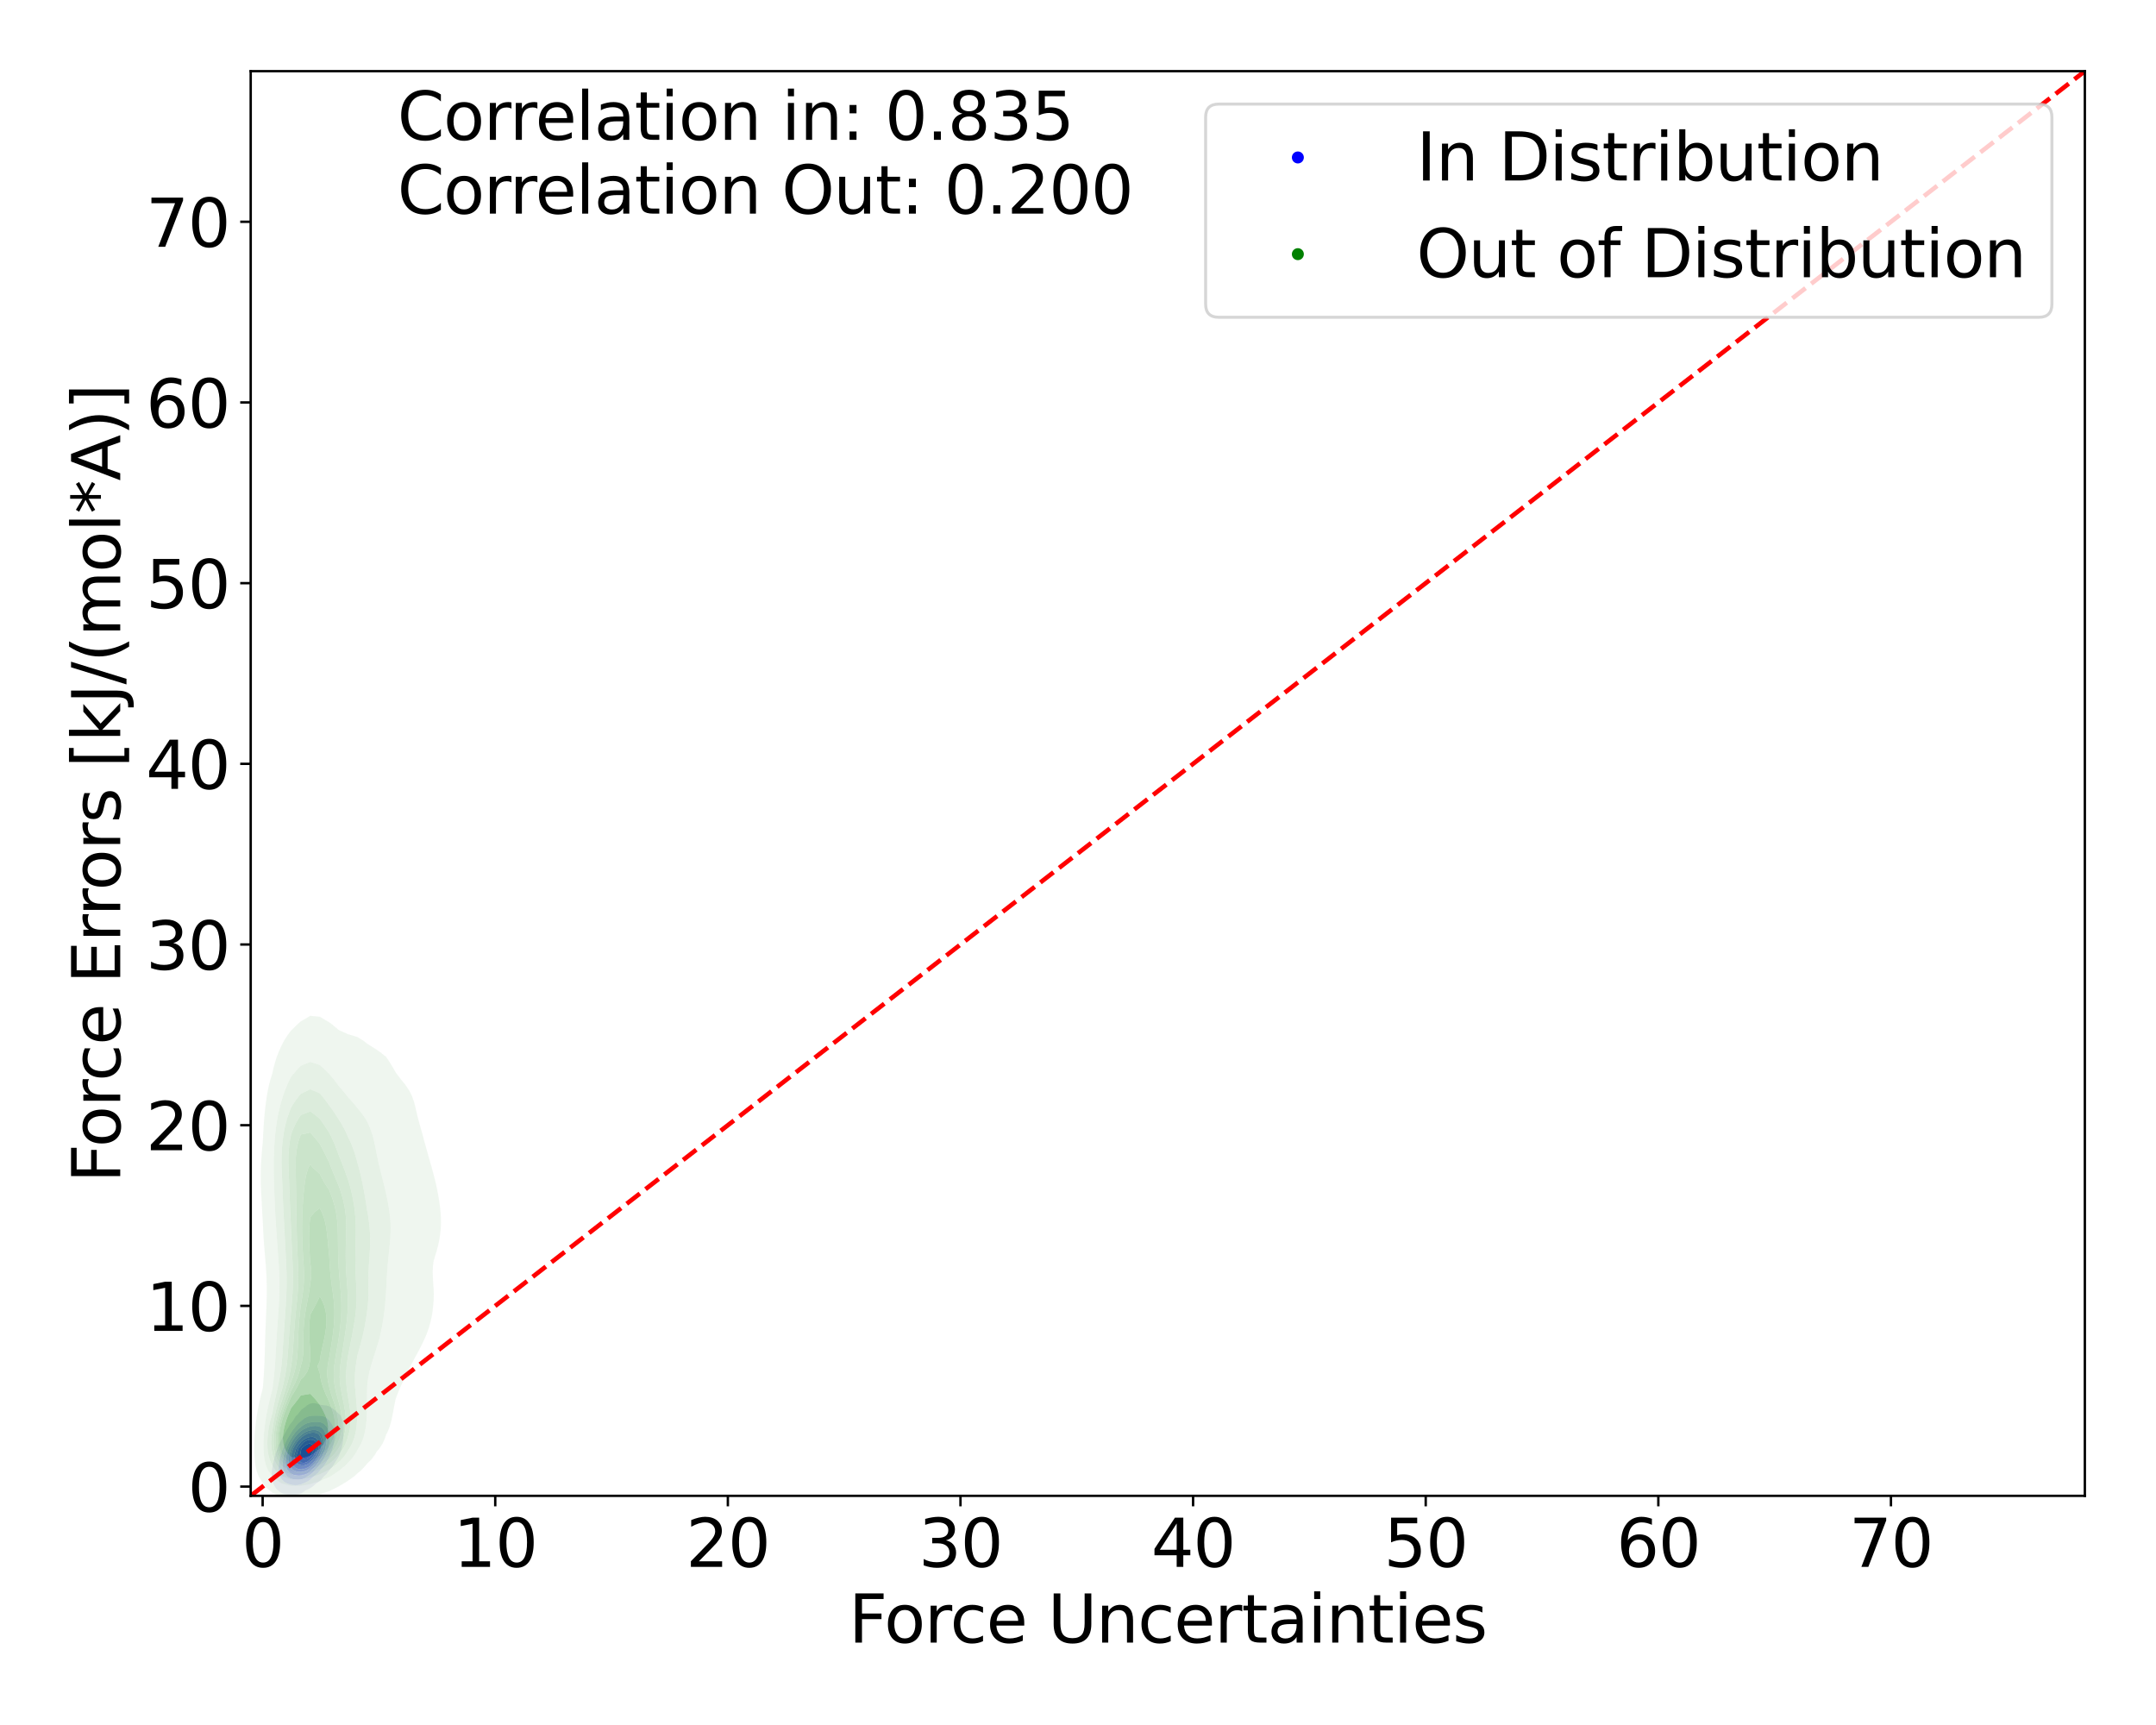 <?xml version="1.0" encoding="utf-8" standalone="no"?>
<!DOCTYPE svg PUBLIC "-//W3C//DTD SVG 1.1//EN"
  "http://www.w3.org/Graphics/SVG/1.1/DTD/svg11.dtd">
<svg xmlns:xlink="http://www.w3.org/1999/xlink" width="720pt" height="576pt" viewBox="0 0 720 576" xmlns="http://www.w3.org/2000/svg" version="1.1">
 <defs>
  <style type="text/css">*{stroke-linejoin: round; stroke-linecap: butt}</style>
 </defs>
 <g id="figure_1">
  <g id="patch_1">
   <path d="M 0 576 
L 720 576 
L 720 0 
L 0 0 
z
" style="fill: #ffffff"/>
  </g>
  <g id="axes_1">
   <g id="patch_2">
    <path d="M 83.72 499.48 
L 696.24 499.48 
L 696.24 23.76 
L 83.72 23.76 
z
" style="fill: #ffffff"/>
   </g>
   <g id="QuadContourSet_1">
    <path d="M 93.131 497.919 
L 94.067 498.541 
L 95.004 498.871 
L 95.941 499.054 
L 96.877 499.148 
L 97.814 499.167 
L 98.751 499.11 
L 99.688 498.944 
L 100.624 498.612 
L 101.561 498.028 
L 101.978 497.674 
L 102.498 497.466 
L 103.434 497.02 
L 104.371 496.422 
L 105.308 495.617 
L 105.565 495.354 
L 106.245 494.955 
L 107.181 494.191 
L 108.108 493.034 
L 108.118 493.026 
L 109.055 492.183 
L 109.991 490.946 
L 110.166 490.714 
L 110.928 489.844 
L 111.865 488.397 
L 111.867 488.394 
L 112.802 486.894 
L 113.236 486.074 
L 113.738 484.711 
L 114.09 483.754 
L 114.534 481.433 
L 114.675 479.313 
L 114.692 479.113 
L 114.747 476.793 
L 114.675 475.893 
L 114.56 474.473 
L 113.738 472.697 
L 113.241 472.153 
L 112.802 471.759 
L 111.865 470.913 
L 110.928 470.183 
L 110.286 469.833 
L 109.991 469.619 
L 109.055 469.303 
L 108.118 469.224 
L 107.181 469.118 
L 106.245 468.846 
L 105.308 468.56 
L 104.371 468.509 
L 103.434 468.74 
L 102.498 469.265 
L 101.902 469.833 
L 101.561 470.015 
L 100.624 470.734 
L 99.688 471.939 
L 99.554 472.153 
L 98.751 472.926 
L 97.814 474.473 
L 97.814 474.473 
L 96.877 475.56 
L 96.212 476.793 
L 95.941 477.172 
L 95.004 478.882 
L 94.891 479.113 
L 94.067 480.546 
L 93.655 481.433 
L 93.131 482.59 
L 92.636 483.754 
L 92.194 485.056 
L 91.817 486.074 
L 91.27 488.394 
L 91.257 488.488 
L 90.816 490.714 
L 90.727 493.034 
L 91.203 495.354 
L 91.257 495.473 
L 92.194 497.032 
L 92.883 497.674 
z
M 95.941 495.354 
L 95.941 495.354 
L 95.004 494.911 
L 94.067 493.955 
L 93.525 493.034 
L 93.131 491.483 
L 92.982 490.714 
L 93.131 488.772 
L 93.15 488.394 
L 93.648 486.074 
L 94.067 484.908 
L 94.451 483.754 
L 95.004 482.478 
L 95.486 481.433 
L 95.941 480.513 
L 96.783 479.113 
L 96.877 478.939 
L 97.814 477.43 
L 98.352 476.793 
L 98.751 476.189 
L 99.688 475.142 
L 100.569 474.473 
L 100.624 474.411 
L 101.561 473.641 
L 102.498 473.143 
L 103.434 472.856 
L 104.371 472.738 
L 105.308 472.719 
L 106.245 472.729 
L 107.181 472.769 
L 108.118 472.935 
L 109.055 473.394 
L 109.991 474.282 
L 110.151 474.473 
L 110.928 475.65 
L 111.483 476.793 
L 111.827 479.113 
L 111.655 481.433 
L 111.097 483.754 
L 110.928 484.186 
L 110.194 486.074 
L 109.991 486.469 
L 109.055 488.141 
L 108.897 488.394 
L 108.118 489.586 
L 107.181 490.643 
L 107.112 490.714 
L 106.245 491.76 
L 105.308 492.594 
L 104.693 493.034 
L 104.371 493.367 
L 103.434 494.224 
L 102.498 494.817 
L 101.561 495.232 
L 101.141 495.354 
L 100.624 495.614 
L 99.688 495.854 
L 98.751 495.929 
L 97.814 495.87 
L 96.877 495.684 
z
" clip-path="url(#p62236e372b)" style="fill: #e3e3f3"/>
    <path d="M 96.877 495.684 
L 97.814 495.87 
L 98.751 495.929 
L 99.688 495.854 
L 100.624 495.614 
L 101.141 495.354 
L 101.561 495.232 
L 102.498 494.817 
L 103.434 494.224 
L 104.371 493.367 
L 104.693 493.034 
L 105.308 492.594 
L 106.245 491.76 
L 107.112 490.714 
L 107.181 490.643 
L 108.118 489.586 
L 108.897 488.394 
L 109.055 488.141 
L 109.991 486.469 
L 110.194 486.074 
L 110.928 484.186 
L 111.097 483.754 
L 111.655 481.433 
L 111.827 479.113 
L 111.483 476.793 
L 110.928 475.65 
L 110.151 474.473 
L 109.991 474.282 
L 109.055 473.394 
L 108.118 472.935 
L 107.181 472.769 
L 106.245 472.729 
L 105.308 472.719 
L 104.371 472.738 
L 103.434 472.856 
L 102.498 473.143 
L 101.561 473.641 
L 100.624 474.411 
L 100.569 474.473 
L 99.688 475.142 
L 98.751 476.189 
L 98.352 476.793 
L 97.814 477.43 
L 96.877 478.939 
L 96.783 479.113 
L 95.941 480.513 
L 95.486 481.433 
L 95.004 482.478 
L 94.451 483.754 
L 94.067 484.908 
L 93.648 486.074 
L 93.15 488.394 
L 93.131 488.772 
L 92.982 490.714 
L 93.131 491.483 
L 93.525 493.034 
L 94.067 493.955 
L 95.004 494.911 
L 95.941 495.354 
L 95.941 495.354 
z
M 95.941 493.034 
L 95.941 493.034 
L 95.004 491.791 
L 94.542 490.714 
L 94.352 488.394 
L 94.74 486.074 
L 95.004 485.308 
L 95.504 483.754 
L 95.941 482.772 
L 96.585 481.433 
L 96.877 480.88 
L 97.814 479.4 
L 98.034 479.113 
L 98.751 478.107 
L 99.688 477.156 
L 100.172 476.793 
L 100.624 476.36 
L 101.561 475.694 
L 102.498 475.25 
L 103.434 474.981 
L 104.371 474.839 
L 105.308 474.775 
L 106.245 474.779 
L 107.181 474.922 
L 108.118 475.365 
L 109.055 476.305 
L 109.386 476.793 
L 109.991 478.626 
L 110.123 479.113 
L 110.107 481.433 
L 109.991 481.931 
L 109.627 483.754 
L 109.055 485.196 
L 108.703 486.074 
L 108.118 487.138 
L 107.295 488.394 
L 107.181 488.559 
L 106.245 489.829 
L 105.364 490.714 
L 105.308 490.78 
L 104.371 491.827 
L 103.434 492.565 
L 102.641 493.034 
L 102.498 493.155 
L 101.561 493.696 
L 100.624 493.993 
L 99.688 494.112 
L 98.751 494.083 
L 97.814 493.915 
L 96.877 493.597 
z
" clip-path="url(#p62236e372b)" style="fill: #c7c7f5"/>
    <path d="M 96.877 493.597 
L 97.814 493.915 
L 98.751 494.083 
L 99.688 494.112 
L 100.624 493.993 
L 101.561 493.696 
L 102.498 493.155 
L 102.641 493.034 
L 103.434 492.565 
L 104.371 491.827 
L 105.308 490.78 
L 105.364 490.714 
L 106.245 489.829 
L 107.181 488.559 
L 107.295 488.394 
L 108.118 487.138 
L 108.703 486.074 
L 109.055 485.196 
L 109.627 483.754 
L 109.991 481.931 
L 110.107 481.433 
L 110.123 479.113 
L 109.991 478.626 
L 109.386 476.793 
L 109.055 476.305 
L 108.118 475.365 
L 107.181 474.922 
L 106.245 474.779 
L 105.308 474.775 
L 104.371 474.839 
L 103.434 474.981 
L 102.498 475.25 
L 101.561 475.694 
L 100.624 476.36 
L 100.172 476.793 
L 99.688 477.156 
L 98.751 478.107 
L 98.034 479.113 
L 97.814 479.4 
L 96.877 480.88 
L 96.585 481.433 
L 95.941 482.772 
L 95.504 483.754 
L 95.004 485.308 
L 94.74 486.074 
L 94.352 488.394 
L 94.542 490.714 
L 95.004 491.791 
L 95.941 493.034 
L 95.941 493.034 
z
M 95.869 490.714 
L 95.349 488.394 
L 95.593 486.074 
L 95.941 485.003 
L 96.328 483.754 
L 96.877 482.583 
L 97.478 481.433 
L 97.814 480.871 
L 98.751 479.591 
L 99.197 479.113 
L 99.688 478.552 
L 100.624 477.731 
L 101.561 477.148 
L 102.366 476.793 
L 102.498 476.717 
L 103.434 476.36 
L 104.371 476.168 
L 105.308 476.104 
L 106.245 476.19 
L 107.181 476.543 
L 107.512 476.793 
L 108.118 477.424 
L 108.943 479.113 
L 109.055 481.201 
L 109.066 481.433 
L 109.055 481.487 
L 108.635 483.754 
L 108.118 485.04 
L 107.701 486.074 
L 107.181 486.994 
L 106.245 488.394 
L 106.245 488.394 
L 105.308 489.652 
L 104.371 490.585 
L 104.219 490.714 
L 103.434 491.476 
L 102.498 492.094 
L 101.561 492.489 
L 100.624 492.701 
L 99.688 492.754 
L 98.751 492.651 
L 97.814 492.381 
L 96.877 491.874 
L 95.941 490.834 
z
" clip-path="url(#p62236e372b)" style="fill: #ababf6"/>
    <path d="M 95.941 490.834 
L 96.877 491.874 
L 97.814 492.381 
L 98.751 492.651 
L 99.688 492.754 
L 100.624 492.701 
L 101.561 492.489 
L 102.498 492.094 
L 103.434 491.476 
L 104.219 490.714 
L 104.371 490.585 
L 105.308 489.652 
L 106.245 488.394 
L 106.245 488.394 
L 107.181 486.994 
L 107.701 486.074 
L 108.118 485.04 
L 108.635 483.754 
L 109.055 481.487 
L 109.066 481.433 
L 109.055 481.201 
L 108.943 479.113 
L 108.118 477.424 
L 107.512 476.793 
L 107.181 476.543 
L 106.245 476.19 
L 105.308 476.104 
L 104.371 476.168 
L 103.434 476.36 
L 102.498 476.717 
L 102.366 476.793 
L 101.561 477.148 
L 100.624 477.731 
L 99.688 478.552 
L 99.197 479.113 
L 98.751 479.591 
L 97.814 480.871 
L 97.478 481.433 
L 96.877 482.583 
L 96.328 483.754 
L 95.941 485.003 
L 95.593 486.074 
L 95.349 488.394 
L 95.869 490.714 
z
M 97.677 490.714 
L 96.877 489.629 
L 96.418 488.394 
L 96.502 486.074 
L 96.877 484.854 
L 97.211 483.754 
L 97.814 482.573 
L 98.485 481.433 
L 98.751 481.053 
L 99.688 479.947 
L 100.624 479.113 
L 100.624 479.113 
L 101.561 478.404 
L 102.498 477.929 
L 103.434 477.634 
L 104.371 477.483 
L 105.308 477.479 
L 106.245 477.709 
L 107.181 478.393 
L 107.693 479.113 
L 108.118 481.333 
L 108.132 481.433 
L 108.118 481.504 
L 107.753 483.754 
L 107.181 485.17 
L 106.819 486.074 
L 106.245 487.055 
L 105.326 488.394 
L 105.308 488.418 
L 104.371 489.521 
L 103.434 490.332 
L 102.836 490.714 
L 102.498 490.955 
L 101.561 491.356 
L 100.624 491.527 
L 99.688 491.492 
L 98.751 491.26 
L 97.814 490.816 
z
" clip-path="url(#p62236e372b)" style="fill: #8d8df8"/>
    <path d="M 97.814 490.816 
L 98.751 491.26 
L 99.688 491.492 
L 100.624 491.527 
L 101.561 491.356 
L 102.498 490.955 
L 102.836 490.714 
L 103.434 490.332 
L 104.371 489.521 
L 105.308 488.418 
L 105.326 488.394 
L 106.245 487.055 
L 106.819 486.074 
L 107.181 485.17 
L 107.753 483.754 
L 108.118 481.504 
L 108.132 481.433 
L 108.118 481.333 
L 107.693 479.113 
L 107.181 478.393 
L 106.245 477.709 
L 105.308 477.479 
L 104.371 477.483 
L 103.434 477.634 
L 102.498 477.929 
L 101.561 478.404 
L 100.624 479.113 
L 100.624 479.113 
L 99.688 479.947 
L 98.751 481.053 
L 98.485 481.433 
L 97.814 482.573 
L 97.211 483.754 
L 96.877 484.854 
L 96.502 486.074 
L 96.418 488.394 
L 96.877 489.629 
L 97.677 490.714 
z
M 97.225 488.394 
L 97.156 486.074 
L 97.814 483.884 
L 97.853 483.754 
L 98.751 482.174 
L 99.244 481.433 
L 99.688 480.89 
L 100.624 479.983 
L 101.561 479.3 
L 101.909 479.113 
L 102.498 478.792 
L 103.434 478.481 
L 104.371 478.345 
L 105.308 478.405 
L 106.245 478.784 
L 106.617 479.113 
L 107.181 480.265 
L 107.486 481.433 
L 107.181 483.754 
L 107.181 483.754 
L 106.251 486.074 
L 106.245 486.084 
L 105.308 487.55 
L 104.672 488.394 
L 104.371 488.75 
L 103.434 489.592 
L 102.498 490.178 
L 101.561 490.537 
L 100.624 490.674 
L 99.688 490.563 
L 98.751 490.18 
L 97.814 489.39 
z
" clip-path="url(#p62236e372b)" style="fill: #7373f9"/>
    <path d="M 97.814 489.39 
L 98.751 490.18 
L 99.688 490.563 
L 100.624 490.674 
L 101.561 490.537 
L 102.498 490.178 
L 103.434 489.592 
L 104.371 488.75 
L 104.672 488.394 
L 105.308 487.55 
L 106.245 486.084 
L 106.251 486.074 
L 107.181 483.754 
L 107.181 483.754 
L 107.486 481.433 
L 107.181 480.265 
L 106.617 479.113 
L 106.245 478.784 
L 105.308 478.405 
L 104.371 478.345 
L 103.434 478.481 
L 102.498 478.792 
L 101.909 479.113 
L 101.561 479.3 
L 100.624 479.983 
L 99.688 480.89 
L 99.244 481.433 
L 98.751 482.174 
L 97.853 483.754 
L 97.814 483.884 
L 97.156 486.074 
L 97.225 488.394 
z
M 98.751 488.394 
L 98.751 488.394 
L 98.202 486.074 
L 98.751 484.173 
L 98.872 483.754 
L 99.688 482.503 
L 100.508 481.433 
L 100.624 481.315 
L 101.561 480.599 
L 102.498 480.109 
L 103.434 479.818 
L 104.371 479.747 
L 105.308 480.027 
L 106.245 481.075 
L 106.408 481.433 
L 106.335 483.754 
L 106.245 483.98 
L 105.402 486.074 
L 105.308 486.221 
L 104.371 487.455 
L 103.504 488.394 
L 103.434 488.458 
L 102.498 489.018 
L 101.561 489.3 
L 100.624 489.303 
L 99.688 489.016 
z
" clip-path="url(#p62236e372b)" style="fill: #5757fb"/>
    <path d="M 99.688 489.016 
L 100.624 489.303 
L 101.561 489.3 
L 102.498 489.018 
L 103.434 488.458 
L 103.504 488.394 
L 104.371 487.455 
L 105.308 486.221 
L 105.402 486.074 
L 106.245 483.98 
L 106.335 483.754 
L 106.408 481.433 
L 106.245 481.075 
L 105.308 480.027 
L 104.371 479.747 
L 103.434 479.818 
L 102.498 480.109 
L 101.561 480.599 
L 100.624 481.315 
L 100.508 481.433 
L 99.688 482.503 
L 98.872 483.754 
L 98.751 484.173 
L 98.202 486.074 
L 98.751 488.394 
L 98.751 488.394 
z
M 100.624 488.394 
L 100.624 488.394 
L 99.688 487.573 
L 99 486.074 
L 99.613 483.754 
L 99.688 483.64 
L 100.624 482.463 
L 101.561 481.476 
L 101.617 481.433 
L 102.498 480.983 
L 103.434 480.729 
L 104.371 480.75 
L 105.308 481.237 
L 105.469 481.433 
L 105.695 483.754 
L 105.308 484.715 
L 104.743 486.074 
L 104.371 486.563 
L 103.434 487.506 
L 102.498 488.184 
L 101.892 488.394 
L 101.561 488.479 
z
" clip-path="url(#p62236e372b)" style="fill: #3a3afc"/>
    <path d="M 101.561 488.479 
L 101.892 488.394 
L 102.498 488.184 
L 103.434 487.506 
L 104.371 486.563 
L 104.743 486.074 
L 105.308 484.715 
L 105.695 483.754 
L 105.469 481.433 
L 105.308 481.237 
L 104.371 480.75 
L 103.434 480.729 
L 102.498 480.983 
L 101.617 481.433 
L 101.561 481.476 
L 100.624 482.463 
L 99.688 483.64 
L 99.613 483.754 
L 99 486.074 
L 99.688 487.573 
L 100.624 488.394 
L 100.624 488.394 
z
M 100.178 486.074 
L 100.624 483.754 
L 100.624 483.754 
L 101.561 482.88 
L 102.498 482.254 
L 103.434 481.977 
L 104.371 482.453 
L 104.849 483.754 
L 104.371 484.89 
L 103.83 486.074 
L 103.434 486.454 
L 102.498 486.976 
L 101.561 487.08 
L 100.624 486.617 
z
" clip-path="url(#p62236e372b)" style="fill: #2323fd"/>
    <path d="M 100.624 486.617 
L 101.561 487.08 
L 102.498 486.976 
L 103.434 486.454 
L 103.83 486.074 
L 104.371 484.89 
L 104.849 483.754 
L 104.371 482.453 
L 103.434 481.977 
L 102.498 482.254 
L 101.561 482.88 
L 100.624 483.754 
L 100.624 483.754 
L 100.178 486.074 
z
" clip-path="url(#p62236e372b)" style="fill: #0b0bfe"/>
   </g>
   <g id="QuadContourSet_2">
    <path d="M 97.285 500.306 
L 97.377 500.302 
L 100.449 500.22 
L 103.614 499.801 
L 106.778 499.041 
L 108.302 498.462 
L 109.942 497.935 
L 112.536 496.621 
L 113.106 496.327 
L 115.714 494.781 
L 116.271 494.394 
L 118.337 492.941 
L 119.435 491.914 
L 120.454 491.1 
L 122.196 489.26 
L 122.599 488.695 
L 123.966 487.419 
L 125.321 485.579 
L 125.763 484.737 
L 126.648 483.739 
L 127.841 481.898 
L 128.632 480.058 
L 128.928 479.086 
L 129.406 478.218 
L 130.139 476.377 
L 130.656 474.537 
L 131.052 472.697 
L 131.395 470.856 
L 131.736 469.016 
L 132.092 467.271 
L 132.122 467.176 
L 132.796 465.335 
L 133.557 463.495 
L 134.399 461.655 
L 135.256 459.886 
L 135.289 459.814 
L 136.178 457.974 
L 137.097 456.134 
L 138.053 454.293 
L 138.421 453.604 
L 139.065 452.453 
L 140.043 450.612 
L 140.975 448.772 
L 141.585 447.515 
L 141.856 446.932 
L 142.614 445.091 
L 143.249 443.251 
L 143.768 441.411 
L 144.174 439.57 
L 144.475 437.73 
L 144.679 435.89 
L 144.749 434.772 
L 144.821 434.049 
L 144.873 432.209 
L 144.806 430.369 
L 144.749 429.709 
L 144.679 428.528 
L 144.559 426.688 
L 144.502 424.848 
L 144.569 423.007 
L 144.749 421.376 
L 144.789 421.167 
L 145.332 419.326 
L 145.884 417.486 
L 146.362 415.646 
L 146.74 413.805 
L 147.016 411.965 
L 147.191 410.125 
L 147.264 408.284 
L 147.235 406.444 
L 147.111 404.604 
L 146.91 402.763 
L 146.649 400.923 
L 146.343 399.083 
L 145.997 397.242 
L 145.607 395.402 
L 145.163 393.562 
L 144.749 392.06 
L 144.665 391.721 
L 144.179 389.881 
L 143.655 388.041 
L 143.124 386.2 
L 142.607 384.36 
L 142.103 382.519 
L 141.585 380.679 
L 141.585 380.679 
L 141.105 378.839 
L 140.583 376.998 
L 140.058 375.158 
L 139.571 373.318 
L 139.132 371.477 
L 138.707 369.637 
L 138.421 368.529 
L 138.222 367.797 
L 137.567 365.956 
L 136.644 364.116 
L 135.41 362.276 
L 135.256 362.066 
L 133.909 360.435 
L 132.491 358.595 
L 132.092 358.03 
L 131.382 356.755 
L 130.285 354.914 
L 129.045 353.074 
L 128.928 352.908 
L 126.829 351.233 
L 125.763 350.499 
L 124.02 349.393 
L 122.599 348.477 
L 121.428 347.553 
L 119.435 346.324 
L 117.555 345.712 
L 116.271 345.353 
L 113.106 343.932 
L 113.042 343.872 
L 110.873 342.032 
L 109.942 341.361 
L 107.968 340.191 
L 106.778 339.493 
L 103.614 339.206 
L 101.95 340.191 
L 100.449 341.042 
L 99.34 342.032 
L 97.445 343.872 
L 97.285 344.029 
L 95.985 345.712 
L 94.836 347.553 
L 94.121 348.932 
L 93.905 349.393 
L 93.071 351.233 
L 92.372 353.074 
L 91.793 354.914 
L 91.314 356.755 
L 90.956 358.387 
L 90.886 358.595 
L 90.309 360.435 
L 89.836 362.276 
L 89.445 364.116 
L 89.118 365.956 
L 88.844 367.797 
L 88.61 369.637 
L 88.412 371.477 
L 88.243 373.318 
L 88.102 375.158 
L 87.984 376.998 
L 87.886 378.839 
L 87.805 380.679 
L 87.792 380.993 
L 87.635 382.519 
L 87.471 384.36 
L 87.33 386.2 
L 87.213 388.041 
L 87.127 389.881 
L 87.077 391.721 
L 87.069 393.562 
L 87.103 395.402 
L 87.172 397.242 
L 87.264 399.083 
L 87.365 400.923 
L 87.465 402.763 
L 87.561 404.604 
L 87.661 406.444 
L 87.78 408.284 
L 87.792 408.425 
L 87.855 410.125 
L 87.946 411.965 
L 88.06 413.805 
L 88.196 415.646 
L 88.346 417.486 
L 88.503 419.326 
L 88.656 421.167 
L 88.798 423.007 
L 88.918 424.848 
L 89.01 426.688 
L 89.068 428.528 
L 89.092 430.369 
L 89.084 432.209 
L 89.048 434.049 
L 88.992 435.89 
L 88.92 437.73 
L 88.84 439.57 
L 88.759 441.411 
L 88.682 443.251 
L 88.613 445.091 
L 88.553 446.932 
L 88.501 448.772 
L 88.453 450.612 
L 88.403 452.453 
L 88.342 454.293 
L 88.266 456.134 
L 88.17 457.974 
L 88.053 459.814 
L 87.921 461.655 
L 87.792 463.328 
L 87.754 463.495 
L 87.29 465.335 
L 86.85 467.176 
L 86.444 469.016 
L 86.081 470.856 
L 85.765 472.697 
L 85.499 474.537 
L 85.284 476.377 
L 85.119 478.218 
L 85.001 480.058 
L 84.932 481.898 
L 84.914 483.739 
L 84.954 485.579 
L 85.069 487.419 
L 85.29 489.26 
L 85.677 491.1 
L 86.341 492.941 
L 87.5 494.781 
L 87.792 495.15 
L 88.765 496.621 
L 90.956 498.424 
L 91.032 498.462 
L 94.121 499.911 
L 97.261 500.302 
z
M 93.179 494.781 
L 90.974 492.941 
L 90.956 492.921 
L 89.572 491.1 
L 88.776 489.26 
L 88.328 487.419 
L 88.09 485.579 
L 87.988 483.739 
L 87.981 481.898 
L 88.048 480.058 
L 88.178 478.218 
L 88.366 476.377 
L 88.61 474.537 
L 88.91 472.697 
L 89.263 470.856 
L 89.666 469.016 
L 90.109 467.176 
L 90.58 465.335 
L 90.956 463.857 
L 91.008 463.495 
L 91.243 461.655 
L 91.457 459.814 
L 91.644 457.974 
L 91.8 456.134 
L 91.929 454.293 
L 92.04 452.453 
L 92.142 450.612 
L 92.245 448.772 
L 92.354 446.932 
L 92.474 445.091 
L 92.601 443.251 
L 92.733 441.411 
L 92.864 439.57 
L 92.988 437.73 
L 93.098 435.89 
L 93.189 434.049 
L 93.257 432.209 
L 93.296 430.369 
L 93.303 428.528 
L 93.274 426.688 
L 93.211 424.848 
L 93.119 423.007 
L 93.006 421.167 
L 92.88 419.326 
L 92.749 417.486 
L 92.616 415.646 
L 92.483 413.805 
L 92.351 411.965 
L 92.222 410.125 
L 92.1 408.284 
L 91.988 406.444 
L 91.889 404.604 
L 91.802 402.763 
L 91.723 400.923 
L 91.649 399.083 
L 91.578 397.242 
L 91.513 395.402 
L 91.457 393.562 
L 91.419 391.721 
L 91.402 389.881 
L 91.411 388.041 
L 91.448 386.2 
L 91.512 384.36 
L 91.605 382.519 
L 91.731 380.679 
L 91.893 378.839 
L 92.097 376.998 
L 92.35 375.158 
L 92.656 373.318 
L 93.02 371.477 
L 93.447 369.637 
L 93.94 367.797 
L 94.121 367.176 
L 94.501 365.956 
L 95.147 364.116 
L 95.892 362.276 
L 96.752 360.435 
L 97.285 359.42 
L 97.956 358.595 
L 99.589 356.755 
L 100.449 355.862 
L 102.761 354.914 
L 103.614 354.56 
L 104.685 354.914 
L 106.778 355.617 
L 108.077 356.755 
L 109.942 358.595 
L 109.942 358.595 
L 111.505 360.435 
L 112.872 362.276 
L 113.106 362.605 
L 114.443 364.116 
L 115.922 365.956 
L 116.271 366.416 
L 117.548 367.797 
L 119.084 369.637 
L 119.435 370.091 
L 120.595 371.477 
L 121.905 373.318 
L 122.599 374.501 
L 122.942 375.158 
L 123.728 376.998 
L 124.343 378.839 
L 124.838 380.679 
L 125.253 382.519 
L 125.616 384.36 
L 125.763 385.171 
L 125.982 386.2 
L 126.38 388.041 
L 126.805 389.881 
L 127.259 391.721 
L 127.733 393.562 
L 128.204 395.402 
L 128.645 397.242 
L 128.928 398.553 
L 129.047 399.083 
L 129.426 400.923 
L 129.762 402.763 
L 130.047 404.604 
L 130.267 406.444 
L 130.406 408.284 
L 130.455 410.125 
L 130.418 411.965 
L 130.309 413.805 
L 130.149 415.646 
L 129.961 417.486 
L 129.765 419.326 
L 129.577 421.167 
L 129.412 423.007 
L 129.277 424.848 
L 129.171 426.688 
L 129.081 428.528 
L 128.984 430.369 
L 128.928 431.196 
L 128.874 432.209 
L 128.745 434.049 
L 128.579 435.89 
L 128.374 437.73 
L 128.133 439.57 
L 127.853 441.411 
L 127.529 443.251 
L 127.151 445.091 
L 126.705 446.932 
L 126.181 448.772 
L 125.763 450.049 
L 125.601 450.612 
L 125.028 452.453 
L 124.44 454.293 
L 123.878 456.134 
L 123.387 457.974 
L 123.002 459.814 
L 122.743 461.655 
L 122.602 463.495 
L 122.599 463.614 
L 122.569 465.335 
L 122.571 467.176 
L 122.576 469.016 
L 122.56 470.856 
L 122.502 472.697 
L 122.381 474.537 
L 122.176 476.377 
L 121.857 478.218 
L 121.38 480.058 
L 120.677 481.898 
L 119.635 483.739 
L 119.435 484.018 
L 118.621 485.579 
L 117.216 487.419 
L 116.271 488.348 
L 115.472 489.26 
L 113.211 491.1 
L 113.106 491.175 
L 110.461 492.941 
L 109.942 493.243 
L 106.778 494.585 
L 106.069 494.781 
L 103.614 495.549 
L 100.449 496.113 
L 97.285 496.156 
L 94.121 495.361 
z
" clip-path="url(#p62236e372b)" style="fill: #e1eee1; fill-opacity: 0.5"/>
    <path d="M 94.121 495.361 
L 97.285 496.156 
L 100.449 496.113 
L 103.614 495.549 
L 106.069 494.781 
L 106.778 494.585 
L 109.942 493.243 
L 110.461 492.941 
L 113.106 491.175 
L 113.211 491.1 
L 115.472 489.26 
L 116.271 488.348 
L 117.216 487.419 
L 118.621 485.579 
L 119.435 484.018 
L 119.635 483.739 
L 120.677 481.898 
L 121.38 480.058 
L 121.857 478.218 
L 122.176 476.377 
L 122.381 474.537 
L 122.502 472.697 
L 122.56 470.856 
L 122.576 469.016 
L 122.571 467.176 
L 122.569 465.335 
L 122.599 463.614 
L 122.602 463.495 
L 122.743 461.655 
L 123.002 459.814 
L 123.387 457.974 
L 123.878 456.134 
L 124.44 454.293 
L 125.028 452.453 
L 125.601 450.612 
L 125.763 450.049 
L 126.181 448.772 
L 126.705 446.932 
L 127.151 445.091 
L 127.529 443.251 
L 127.853 441.411 
L 128.133 439.57 
L 128.374 437.73 
L 128.579 435.89 
L 128.745 434.049 
L 128.874 432.209 
L 128.928 431.196 
L 128.984 430.369 
L 129.081 428.528 
L 129.171 426.688 
L 129.277 424.848 
L 129.412 423.007 
L 129.577 421.167 
L 129.765 419.326 
L 129.961 417.486 
L 130.149 415.646 
L 130.309 413.805 
L 130.418 411.965 
L 130.455 410.125 
L 130.406 408.284 
L 130.267 406.444 
L 130.047 404.604 
L 129.762 402.763 
L 129.426 400.923 
L 129.047 399.083 
L 128.928 398.553 
L 128.645 397.242 
L 128.204 395.402 
L 127.733 393.562 
L 127.259 391.721 
L 126.805 389.881 
L 126.38 388.041 
L 125.982 386.2 
L 125.763 385.171 
L 125.616 384.36 
L 125.253 382.519 
L 124.838 380.679 
L 124.343 378.839 
L 123.728 376.998 
L 122.942 375.158 
L 122.599 374.501 
L 121.905 373.318 
L 120.595 371.477 
L 119.435 370.091 
L 119.084 369.637 
L 117.548 367.797 
L 116.271 366.416 
L 115.922 365.956 
L 114.443 364.116 
L 113.106 362.605 
L 112.872 362.276 
L 111.505 360.435 
L 109.942 358.595 
L 109.942 358.595 
L 108.077 356.755 
L 106.778 355.617 
L 104.685 354.914 
L 103.614 354.56 
L 102.761 354.914 
L 100.449 355.862 
L 99.589 356.755 
L 97.956 358.595 
L 97.285 359.42 
L 96.752 360.435 
L 95.892 362.276 
L 95.147 364.116 
L 94.501 365.956 
L 94.121 367.176 
L 93.94 367.797 
L 93.447 369.637 
L 93.02 371.477 
L 92.656 373.318 
L 92.35 375.158 
L 92.097 376.998 
L 91.893 378.839 
L 91.731 380.679 
L 91.605 382.519 
L 91.512 384.36 
L 91.448 386.2 
L 91.411 388.041 
L 91.402 389.881 
L 91.419 391.721 
L 91.457 393.562 
L 91.513 395.402 
L 91.578 397.242 
L 91.649 399.083 
L 91.723 400.923 
L 91.802 402.763 
L 91.889 404.604 
L 91.988 406.444 
L 92.1 408.284 
L 92.222 410.125 
L 92.351 411.965 
L 92.483 413.805 
L 92.616 415.646 
L 92.749 417.486 
L 92.88 419.326 
L 93.006 421.167 
L 93.119 423.007 
L 93.211 424.848 
L 93.274 426.688 
L 93.303 428.528 
L 93.296 430.369 
L 93.257 432.209 
L 93.189 434.049 
L 93.098 435.89 
L 92.988 437.73 
L 92.864 439.57 
L 92.733 441.411 
L 92.601 443.251 
L 92.474 445.091 
L 92.354 446.932 
L 92.245 448.772 
L 92.142 450.612 
L 92.04 452.453 
L 91.929 454.293 
L 91.8 456.134 
L 91.644 457.974 
L 91.457 459.814 
L 91.243 461.655 
L 91.008 463.495 
L 90.956 463.857 
L 90.58 465.335 
L 90.109 467.176 
L 89.666 469.016 
L 89.263 470.856 
L 88.91 472.697 
L 88.61 474.537 
L 88.366 476.377 
L 88.178 478.218 
L 88.048 480.058 
L 87.981 481.898 
L 87.988 483.739 
L 88.09 485.579 
L 88.328 487.419 
L 88.776 489.26 
L 89.572 491.1 
L 90.956 492.921 
L 90.974 492.941 
L 93.179 494.781 
z
M 94.336 492.941 
L 94.121 492.86 
L 92.088 491.1 
L 90.956 489.341 
L 90.907 489.26 
L 90.054 487.419 
L 89.574 485.579 
L 89.338 483.739 
L 89.274 481.898 
L 89.343 480.058 
L 89.527 478.218 
L 89.818 476.377 
L 90.212 474.537 
L 90.708 472.697 
L 90.956 471.87 
L 91.139 470.856 
L 91.492 469.016 
L 91.873 467.176 
L 92.274 465.335 
L 92.678 463.495 
L 93.065 461.655 
L 93.416 459.814 
L 93.716 457.974 
L 93.963 456.134 
L 94.121 454.698 
L 94.158 454.293 
L 94.295 452.453 
L 94.419 450.612 
L 94.54 448.772 
L 94.663 446.932 
L 94.791 445.091 
L 94.922 443.251 
L 95.056 441.411 
L 95.187 439.57 
L 95.314 437.73 
L 95.433 435.89 
L 95.539 434.049 
L 95.626 432.209 
L 95.688 430.369 
L 95.719 428.528 
L 95.717 426.688 
L 95.683 424.848 
L 95.62 423.007 
L 95.537 421.167 
L 95.443 419.326 
L 95.345 417.486 
L 95.249 415.646 
L 95.155 413.805 
L 95.061 411.965 
L 94.965 410.125 
L 94.865 408.284 
L 94.765 406.444 
L 94.669 404.604 
L 94.58 402.763 
L 94.5 400.923 
L 94.426 399.083 
L 94.353 397.242 
L 94.276 395.402 
L 94.197 393.562 
L 94.121 391.721 
L 94.121 391.721 
L 94.052 389.881 
L 94.018 388.041 
L 94.032 386.2 
L 94.103 384.36 
L 94.121 384.109 
L 94.226 382.519 
L 94.41 380.679 
L 94.664 378.839 
L 94.995 376.998 
L 95.413 375.158 
L 95.928 373.318 
L 96.551 371.477 
L 97.285 369.645 
L 97.29 369.637 
L 98.485 367.797 
L 99.865 365.956 
L 100.449 365.232 
L 102.791 364.116 
L 103.614 363.722 
L 104.583 364.116 
L 106.778 365.062 
L 107.543 365.956 
L 108.982 367.797 
L 109.942 369.119 
L 110.326 369.637 
L 111.639 371.477 
L 112.832 373.318 
L 113.106 373.778 
L 113.993 375.158 
L 115.007 376.998 
L 115.875 378.839 
L 116.271 379.775 
L 116.741 380.679 
L 117.556 382.519 
L 118.228 384.36 
L 118.801 386.2 
L 119.311 388.041 
L 119.435 388.51 
L 119.821 389.881 
L 120.296 391.721 
L 120.722 393.562 
L 121.108 395.402 
L 121.465 397.242 
L 121.8 399.083 
L 122.113 400.923 
L 122.401 402.763 
L 122.599 404.171 
L 122.688 404.604 
L 123.008 406.444 
L 123.257 408.284 
L 123.44 410.125 
L 123.557 411.965 
L 123.609 413.805 
L 123.596 415.646 
L 123.525 417.486 
L 123.412 419.326 
L 123.282 421.167 
L 123.164 423.007 
L 123.085 424.848 
L 123.054 426.688 
L 123.061 428.528 
L 123.076 430.369 
L 123.063 432.209 
L 122.992 434.049 
L 122.843 435.89 
L 122.607 437.73 
L 122.599 437.778 
L 122.359 439.57 
L 122.064 441.411 
L 121.727 443.251 
L 121.346 445.091 
L 120.917 446.932 
L 120.44 448.772 
L 119.924 450.612 
L 119.435 452.305 
L 119.407 452.453 
L 119.083 454.293 
L 118.807 456.134 
L 118.607 457.974 
L 118.505 459.814 
L 118.51 461.655 
L 118.606 463.495 
L 118.763 465.335 
L 118.942 467.176 
L 119.103 469.016 
L 119.217 470.856 
L 119.261 472.697 
L 119.218 474.537 
L 119.068 476.377 
L 118.787 478.218 
L 118.338 480.058 
L 117.655 481.898 
L 116.634 483.739 
L 116.271 484.24 
L 115.501 485.579 
L 113.984 487.419 
L 113.106 488.229 
L 111.984 489.26 
L 109.942 490.713 
L 109.217 491.1 
L 106.778 492.296 
L 104.752 492.941 
L 103.614 493.323 
L 100.449 493.974 
L 97.285 493.972 
z
" clip-path="url(#p62236e372b)" style="fill: #cee5ce; fill-opacity: 0.5"/>
    <path d="M 97.285 493.972 
L 100.449 493.974 
L 103.614 493.323 
L 104.752 492.941 
L 106.778 492.296 
L 109.217 491.1 
L 109.942 490.713 
L 111.984 489.26 
L 113.106 488.229 
L 113.984 487.419 
L 115.501 485.579 
L 116.271 484.24 
L 116.634 483.739 
L 117.655 481.898 
L 118.338 480.058 
L 118.787 478.218 
L 119.068 476.377 
L 119.218 474.537 
L 119.261 472.697 
L 119.217 470.856 
L 119.103 469.016 
L 118.942 467.176 
L 118.763 465.335 
L 118.606 463.495 
L 118.51 461.655 
L 118.505 459.814 
L 118.607 457.974 
L 118.807 456.134 
L 119.083 454.293 
L 119.407 452.453 
L 119.435 452.305 
L 119.924 450.612 
L 120.44 448.772 
L 120.917 446.932 
L 121.346 445.091 
L 121.727 443.251 
L 122.064 441.411 
L 122.359 439.57 
L 122.599 437.778 
L 122.607 437.73 
L 122.843 435.89 
L 122.992 434.049 
L 123.063 432.209 
L 123.076 430.369 
L 123.061 428.528 
L 123.054 426.688 
L 123.085 424.848 
L 123.164 423.007 
L 123.282 421.167 
L 123.412 419.326 
L 123.525 417.486 
L 123.596 415.646 
L 123.609 413.805 
L 123.557 411.965 
L 123.44 410.125 
L 123.257 408.284 
L 123.008 406.444 
L 122.688 404.604 
L 122.599 404.171 
L 122.401 402.763 
L 122.113 400.923 
L 121.8 399.083 
L 121.465 397.242 
L 121.108 395.402 
L 120.722 393.562 
L 120.296 391.721 
L 119.821 389.881 
L 119.435 388.51 
L 119.311 388.041 
L 118.801 386.2 
L 118.228 384.36 
L 117.556 382.519 
L 116.741 380.679 
L 116.271 379.775 
L 115.875 378.839 
L 115.007 376.998 
L 113.993 375.158 
L 113.106 373.778 
L 112.832 373.318 
L 111.639 371.477 
L 110.326 369.637 
L 109.942 369.119 
L 108.982 367.797 
L 107.543 365.956 
L 106.778 365.062 
L 104.583 364.116 
L 103.614 363.722 
L 102.791 364.116 
L 100.449 365.232 
L 99.865 365.956 
L 98.485 367.797 
L 97.29 369.637 
L 97.285 369.645 
L 96.551 371.477 
L 95.928 373.318 
L 95.413 375.158 
L 94.995 376.998 
L 94.664 378.839 
L 94.41 380.679 
L 94.226 382.519 
L 94.121 384.109 
L 94.103 384.36 
L 94.032 386.2 
L 94.018 388.041 
L 94.052 389.881 
L 94.121 391.721 
L 94.121 391.721 
L 94.197 393.562 
L 94.276 395.402 
L 94.353 397.242 
L 94.426 399.083 
L 94.5 400.923 
L 94.58 402.763 
L 94.669 404.604 
L 94.765 406.444 
L 94.865 408.284 
L 94.965 410.125 
L 95.061 411.965 
L 95.155 413.805 
L 95.249 415.646 
L 95.345 417.486 
L 95.443 419.326 
L 95.537 421.167 
L 95.62 423.007 
L 95.683 424.848 
L 95.717 426.688 
L 95.719 428.528 
L 95.688 430.369 
L 95.626 432.209 
L 95.539 434.049 
L 95.433 435.89 
L 95.314 437.73 
L 95.187 439.57 
L 95.056 441.411 
L 94.922 443.251 
L 94.791 445.091 
L 94.663 446.932 
L 94.54 448.772 
L 94.419 450.612 
L 94.295 452.453 
L 94.158 454.293 
L 94.121 454.698 
L 93.963 456.134 
L 93.716 457.974 
L 93.416 459.814 
L 93.065 461.655 
L 92.678 463.495 
L 92.274 465.335 
L 91.873 467.176 
L 91.492 469.016 
L 91.139 470.856 
L 90.956 471.87 
L 90.708 472.697 
L 90.212 474.537 
L 89.818 476.377 
L 89.527 478.218 
L 89.343 480.058 
L 89.274 481.898 
L 89.338 483.739 
L 89.574 485.579 
L 90.054 487.419 
L 90.907 489.26 
L 90.956 489.341 
L 92.088 491.1 
L 94.121 492.86 
L 94.336 492.941 
z
M 94.376 491.1 
L 94.121 490.968 
L 92.52 489.26 
L 91.538 487.419 
L 91.012 485.579 
L 90.956 485.212 
L 90.667 483.739 
L 90.546 481.898 
L 90.618 480.058 
L 90.856 478.218 
L 90.956 477.717 
L 91.123 476.377 
L 91.419 474.537 
L 91.78 472.697 
L 92.201 470.856 
L 92.679 469.016 
L 93.203 467.176 
L 93.759 465.335 
L 94.121 464.109 
L 94.288 463.495 
L 94.731 461.655 
L 95.125 459.814 
L 95.457 457.974 
L 95.722 456.134 
L 95.926 454.293 
L 96.086 452.453 
L 96.219 450.612 
L 96.342 448.772 
L 96.467 446.932 
L 96.6 445.091 
L 96.745 443.251 
L 96.899 441.411 
L 97.06 439.57 
L 97.225 437.73 
L 97.285 437.032 
L 97.383 435.89 
L 97.531 434.049 
L 97.661 432.209 
L 97.761 430.369 
L 97.822 428.528 
L 97.84 426.688 
L 97.817 424.848 
L 97.761 423.007 
L 97.682 421.167 
L 97.593 419.326 
L 97.502 417.486 
L 97.416 415.646 
L 97.336 413.805 
L 97.285 412.552 
L 97.26 411.965 
L 97.183 410.125 
L 97.103 408.284 
L 97.02 406.444 
L 96.937 404.604 
L 96.857 402.763 
L 96.783 400.923 
L 96.714 399.083 
L 96.647 397.242 
L 96.575 395.402 
L 96.498 393.562 
L 96.42 391.721 
L 96.354 389.881 
L 96.319 388.041 
L 96.334 386.2 
L 96.418 384.36 
L 96.584 382.519 
L 96.844 380.679 
L 97.21 378.839 
L 97.285 378.54 
L 97.886 376.998 
L 98.759 375.158 
L 99.808 373.318 
L 100.449 372.336 
L 102.713 371.477 
L 103.614 371.112 
L 104.163 371.477 
L 106.514 373.318 
L 106.778 373.558 
L 107.895 375.158 
L 109.141 376.998 
L 109.942 378.236 
L 110.271 378.839 
L 111.155 380.679 
L 111.924 382.519 
L 112.625 384.36 
L 113.106 385.665 
L 113.321 386.2 
L 114.047 388.041 
L 114.757 389.881 
L 115.447 391.721 
L 116.105 393.562 
L 116.271 394.051 
L 116.688 395.402 
L 117.188 397.242 
L 117.617 399.083 
L 117.979 400.923 
L 118.278 402.763 
L 118.509 404.604 
L 118.671 406.444 
L 118.764 408.284 
L 118.798 410.125 
L 118.79 411.965 
L 118.759 413.805 
L 118.72 415.646 
L 118.686 417.486 
L 118.665 419.326 
L 118.663 421.167 
L 118.689 423.007 
L 118.745 424.848 
L 118.83 426.688 
L 118.931 428.528 
L 119.025 430.369 
L 119.084 432.209 
L 119.081 434.049 
L 119.003 435.89 
L 118.848 437.73 
L 118.628 439.57 
L 118.36 441.411 
L 118.057 443.251 
L 117.731 445.091 
L 117.385 446.932 
L 117.021 448.772 
L 116.646 450.612 
L 116.271 452.453 
L 116.271 452.453 
L 115.995 454.293 
L 115.768 456.134 
L 115.617 457.974 
L 115.567 459.814 
L 115.631 461.655 
L 115.802 463.495 
L 116.05 465.335 
L 116.271 466.777 
L 116.34 467.176 
L 116.656 469.016 
L 116.907 470.856 
L 117.058 472.697 
L 117.082 474.537 
L 116.95 476.377 
L 116.627 478.218 
L 116.271 479.394 
L 116.121 480.058 
L 115.505 481.898 
L 114.592 483.739 
L 113.225 485.579 
L 113.106 485.708 
L 111.572 487.419 
L 109.942 488.745 
L 109.134 489.26 
L 106.778 490.546 
L 105.296 491.1 
L 103.614 491.718 
L 100.449 492.392 
L 97.285 492.344 
z
" clip-path="url(#p62236e372b)" style="fill: #badbba; fill-opacity: 0.5"/>
    <path d="M 97.285 492.344 
L 100.449 492.392 
L 103.614 491.718 
L 105.296 491.1 
L 106.778 490.546 
L 109.134 489.26 
L 109.942 488.745 
L 111.572 487.419 
L 113.106 485.708 
L 113.225 485.579 
L 114.592 483.739 
L 115.505 481.898 
L 116.121 480.058 
L 116.271 479.394 
L 116.627 478.218 
L 116.95 476.377 
L 117.082 474.537 
L 117.058 472.697 
L 116.907 470.856 
L 116.656 469.016 
L 116.34 467.176 
L 116.271 466.777 
L 116.05 465.335 
L 115.802 463.495 
L 115.631 461.655 
L 115.567 459.814 
L 115.617 457.974 
L 115.768 456.134 
L 115.995 454.293 
L 116.271 452.453 
L 116.271 452.453 
L 116.646 450.612 
L 117.021 448.772 
L 117.385 446.932 
L 117.731 445.091 
L 118.057 443.251 
L 118.36 441.411 
L 118.628 439.57 
L 118.848 437.73 
L 119.003 435.89 
L 119.081 434.049 
L 119.084 432.209 
L 119.025 430.369 
L 118.931 428.528 
L 118.83 426.688 
L 118.745 424.848 
L 118.689 423.007 
L 118.663 421.167 
L 118.665 419.326 
L 118.686 417.486 
L 118.72 415.646 
L 118.759 413.805 
L 118.79 411.965 
L 118.798 410.125 
L 118.764 408.284 
L 118.671 406.444 
L 118.509 404.604 
L 118.278 402.763 
L 117.979 400.923 
L 117.617 399.083 
L 117.188 397.242 
L 116.688 395.402 
L 116.271 394.051 
L 116.105 393.562 
L 115.447 391.721 
L 114.757 389.881 
L 114.047 388.041 
L 113.321 386.2 
L 113.106 385.665 
L 112.625 384.36 
L 111.924 382.519 
L 111.155 380.679 
L 110.271 378.839 
L 109.942 378.236 
L 109.141 376.998 
L 107.895 375.158 
L 106.778 373.558 
L 106.514 373.318 
L 104.163 371.477 
L 103.614 371.112 
L 102.713 371.477 
L 100.449 372.336 
L 99.808 373.318 
L 98.759 375.158 
L 97.886 376.998 
L 97.285 378.54 
L 97.21 378.839 
L 96.844 380.679 
L 96.584 382.519 
L 96.418 384.36 
L 96.334 386.2 
L 96.319 388.041 
L 96.354 389.881 
L 96.42 391.721 
L 96.498 393.562 
L 96.575 395.402 
L 96.647 397.242 
L 96.714 399.083 
L 96.783 400.923 
L 96.857 402.763 
L 96.937 404.604 
L 97.02 406.444 
L 97.103 408.284 
L 97.183 410.125 
L 97.26 411.965 
L 97.285 412.552 
L 97.336 413.805 
L 97.416 415.646 
L 97.502 417.486 
L 97.593 419.326 
L 97.682 421.167 
L 97.761 423.007 
L 97.817 424.848 
L 97.84 426.688 
L 97.822 428.528 
L 97.761 430.369 
L 97.661 432.209 
L 97.531 434.049 
L 97.383 435.89 
L 97.285 437.032 
L 97.225 437.73 
L 97.06 439.57 
L 96.899 441.411 
L 96.745 443.251 
L 96.6 445.091 
L 96.467 446.932 
L 96.342 448.772 
L 96.219 450.612 
L 96.086 452.453 
L 95.926 454.293 
L 95.722 456.134 
L 95.457 457.974 
L 95.125 459.814 
L 94.731 461.655 
L 94.288 463.495 
L 94.121 464.109 
L 93.759 465.335 
L 93.203 467.176 
L 92.679 469.016 
L 92.201 470.856 
L 91.78 472.697 
L 91.419 474.537 
L 91.123 476.377 
L 90.956 477.717 
L 90.856 478.218 
L 90.618 480.058 
L 90.546 481.898 
L 90.667 483.739 
L 90.956 485.212 
L 91.012 485.579 
L 91.538 487.419 
L 92.52 489.26 
L 94.121 490.968 
L 94.376 491.1 
z
M 97.218 491.1 
L 94.121 489.5 
L 93.895 489.26 
L 92.603 487.419 
L 91.888 485.579 
L 91.526 483.739 
L 91.394 481.898 
L 91.422 480.058 
L 91.573 478.218 
L 91.827 476.377 
L 92.171 474.537 
L 92.602 472.697 
L 93.113 470.856 
L 93.698 469.016 
L 94.121 467.767 
L 94.316 467.176 
L 94.896 465.335 
L 95.466 463.495 
L 96.004 461.655 
L 96.484 459.814 
L 96.887 457.974 
L 97.206 456.134 
L 97.285 455.512 
L 97.478 454.293 
L 97.685 452.453 
L 97.836 450.612 
L 97.959 448.772 
L 98.074 446.932 
L 98.192 445.091 
L 98.323 443.251 
L 98.47 441.411 
L 98.636 439.57 
L 98.818 437.73 
L 99.011 435.89 
L 99.204 434.049 
L 99.378 432.209 
L 99.516 430.369 
L 99.603 428.528 
L 99.633 426.688 
L 99.614 424.848 
L 99.556 423.007 
L 99.476 421.167 
L 99.387 419.326 
L 99.301 417.486 
L 99.225 415.646 
L 99.161 413.805 
L 99.109 411.965 
L 99.066 410.125 
L 99.029 408.284 
L 98.996 406.444 
L 98.966 404.604 
L 98.94 402.763 
L 98.917 400.923 
L 98.896 399.083 
L 98.874 397.242 
L 98.845 395.402 
L 98.807 393.562 
L 98.765 391.721 
L 98.732 389.881 
L 98.734 388.041 
L 98.808 386.2 
L 98.99 384.36 
L 99.312 382.519 
L 99.794 380.679 
L 100.449 378.839 
L 100.449 378.839 
L 103.614 378.158 
L 104.228 378.839 
L 105.743 380.679 
L 106.778 381.967 
L 107.09 382.519 
L 108.057 384.36 
L 108.969 386.2 
L 109.873 388.041 
L 109.942 388.177 
L 110.596 389.881 
L 111.33 391.721 
L 112.093 393.562 
L 112.872 395.402 
L 113.106 395.969 
L 113.568 397.242 
L 114.155 399.083 
L 114.645 400.923 
L 115.036 402.763 
L 115.325 404.604 
L 115.514 406.444 
L 115.608 408.284 
L 115.625 410.125 
L 115.593 411.965 
L 115.54 413.805 
L 115.49 415.646 
L 115.457 417.486 
L 115.451 419.326 
L 115.476 421.167 
L 115.534 423.007 
L 115.626 424.848 
L 115.745 426.688 
L 115.88 428.528 
L 116.012 430.369 
L 116.117 432.209 
L 116.175 434.049 
L 116.169 435.89 
L 116.097 437.73 
L 115.963 439.57 
L 115.777 441.411 
L 115.552 443.251 
L 115.299 445.091 
L 115.025 446.932 
L 114.736 448.772 
L 114.436 450.612 
L 114.138 452.453 
L 113.858 454.293 
L 113.626 456.134 
L 113.474 457.974 
L 113.435 459.814 
L 113.531 461.655 
L 113.76 463.495 
L 114.093 465.335 
L 114.48 467.176 
L 114.86 469.016 
L 115.18 470.856 
L 115.397 472.697 
L 115.484 474.537 
L 115.422 476.377 
L 115.188 478.218 
L 114.747 480.058 
L 114.036 481.898 
L 113.106 483.488 
L 112.97 483.739 
L 111.635 485.579 
L 109.942 487.204 
L 109.668 487.419 
L 106.778 489.225 
L 106.7 489.26 
L 103.614 490.526 
L 100.998 491.1 
L 100.449 491.228 
L 97.285 491.129 
z
" clip-path="url(#p62236e372b)" style="fill: #a8d2a8; fill-opacity: 0.5"/>
    <path d="M 97.285 491.129 
L 100.449 491.228 
L 100.998 491.1 
L 103.614 490.526 
L 106.7 489.26 
L 106.778 489.225 
L 109.668 487.419 
L 109.942 487.204 
L 111.635 485.579 
L 112.97 483.739 
L 113.106 483.488 
L 114.036 481.898 
L 114.747 480.058 
L 115.188 478.218 
L 115.422 476.377 
L 115.484 474.537 
L 115.397 472.697 
L 115.18 470.856 
L 114.86 469.016 
L 114.48 467.176 
L 114.093 465.335 
L 113.76 463.495 
L 113.531 461.655 
L 113.435 459.814 
L 113.474 457.974 
L 113.626 456.134 
L 113.858 454.293 
L 114.138 452.453 
L 114.436 450.612 
L 114.736 448.772 
L 115.025 446.932 
L 115.299 445.091 
L 115.552 443.251 
L 115.777 441.411 
L 115.963 439.57 
L 116.097 437.73 
L 116.169 435.89 
L 116.175 434.049 
L 116.117 432.209 
L 116.012 430.369 
L 115.88 428.528 
L 115.745 426.688 
L 115.626 424.848 
L 115.534 423.007 
L 115.476 421.167 
L 115.451 419.326 
L 115.457 417.486 
L 115.49 415.646 
L 115.54 413.805 
L 115.593 411.965 
L 115.625 410.125 
L 115.608 408.284 
L 115.514 406.444 
L 115.325 404.604 
L 115.036 402.763 
L 114.645 400.923 
L 114.155 399.083 
L 113.568 397.242 
L 113.106 395.969 
L 112.872 395.402 
L 112.093 393.562 
L 111.33 391.721 
L 110.596 389.881 
L 109.942 388.177 
L 109.873 388.041 
L 108.969 386.2 
L 108.057 384.36 
L 107.09 382.519 
L 106.778 381.967 
L 105.743 380.679 
L 104.228 378.839 
L 103.614 378.158 
L 100.449 378.839 
L 100.449 378.839 
L 99.794 380.679 
L 99.312 382.519 
L 98.99 384.36 
L 98.808 386.2 
L 98.734 388.041 
L 98.732 389.881 
L 98.765 391.721 
L 98.807 393.562 
L 98.845 395.402 
L 98.874 397.242 
L 98.896 399.083 
L 98.917 400.923 
L 98.94 402.763 
L 98.966 404.604 
L 98.996 406.444 
L 99.029 408.284 
L 99.066 410.125 
L 99.109 411.965 
L 99.161 413.805 
L 99.225 415.646 
L 99.301 417.486 
L 99.387 419.326 
L 99.476 421.167 
L 99.556 423.007 
L 99.614 424.848 
L 99.633 426.688 
L 99.603 428.528 
L 99.516 430.369 
L 99.378 432.209 
L 99.204 434.049 
L 99.011 435.89 
L 98.818 437.73 
L 98.636 439.57 
L 98.47 441.411 
L 98.323 443.251 
L 98.192 445.091 
L 98.074 446.932 
L 97.959 448.772 
L 97.836 450.612 
L 97.685 452.453 
L 97.478 454.293 
L 97.285 455.512 
L 97.206 456.134 
L 96.887 457.974 
L 96.484 459.814 
L 96.004 461.655 
L 95.466 463.495 
L 94.896 465.335 
L 94.316 467.176 
L 94.121 467.767 
L 93.698 469.016 
L 93.113 470.856 
L 92.602 472.697 
L 92.171 474.537 
L 91.827 476.377 
L 91.573 478.218 
L 91.422 480.058 
L 91.394 481.898 
L 91.526 483.739 
L 91.888 485.579 
L 92.603 487.419 
L 93.895 489.26 
L 94.121 489.5 
L 97.218 491.1 
z
M 95.55 489.26 
L 94.121 488.201 
L 93.55 487.419 
L 92.668 485.579 
L 92.205 483.739 
L 92.017 481.898 
L 92.022 480.058 
L 92.175 478.218 
L 92.452 476.377 
L 92.84 474.537 
L 93.333 472.697 
L 93.923 470.856 
L 94.121 470.279 
L 94.552 469.016 
L 95.198 467.176 
L 95.859 465.335 
L 96.514 463.495 
L 97.135 461.655 
L 97.285 461.134 
L 97.809 459.814 
L 98.382 457.974 
L 98.81 456.134 
L 99.109 454.293 
L 99.302 452.453 
L 99.42 450.612 
L 99.497 448.772 
L 99.561 446.932 
L 99.634 445.091 
L 99.733 443.251 
L 99.864 441.411 
L 100.031 439.57 
L 100.233 437.73 
L 100.449 435.965 
L 100.462 435.89 
L 100.769 434.049 
L 101.055 432.209 
L 101.291 430.369 
L 101.451 428.528 
L 101.525 426.688 
L 101.514 424.848 
L 101.439 423.007 
L 101.326 421.167 
L 101.201 419.326 
L 101.085 417.486 
L 100.99 415.646 
L 100.921 413.805 
L 100.88 411.965 
L 100.867 410.125 
L 100.88 408.284 
L 100.919 406.444 
L 100.986 404.604 
L 101.08 402.763 
L 101.202 400.923 
L 101.351 399.083 
L 101.528 397.242 
L 101.739 395.402 
L 102.008 393.562 
L 102.388 391.721 
L 103.009 389.881 
L 103.614 388.785 
L 104.478 389.881 
L 106.462 391.721 
L 106.778 391.944 
L 107.581 393.562 
L 108.63 395.402 
L 109.84 397.242 
L 109.942 397.393 
L 110.596 399.083 
L 111.234 400.923 
L 111.768 402.763 
L 112.18 404.604 
L 112.473 406.444 
L 112.663 408.284 
L 112.772 410.125 
L 112.829 411.965 
L 112.857 413.805 
L 112.875 415.646 
L 112.898 417.486 
L 112.937 419.326 
L 113 421.167 
L 113.097 423.007 
L 113.106 423.13 
L 113.212 424.848 
L 113.355 426.688 
L 113.52 428.528 
L 113.689 430.369 
L 113.839 432.209 
L 113.949 434.049 
L 114.001 435.89 
L 113.986 437.73 
L 113.906 439.57 
L 113.768 441.411 
L 113.582 443.251 
L 113.359 445.091 
L 113.106 446.932 
L 113.106 446.932 
L 112.803 448.772 
L 112.483 450.612 
L 112.161 452.453 
L 111.861 454.293 
L 111.619 456.134 
L 111.473 457.974 
L 111.461 459.814 
L 111.605 461.655 
L 111.904 463.495 
L 112.332 465.335 
L 112.831 467.176 
L 113.106 468.161 
L 113.325 469.016 
L 113.752 470.856 
L 114.066 472.697 
L 114.23 474.537 
L 114.217 476.377 
L 113.997 478.218 
L 113.526 480.058 
L 113.106 481.059 
L 112.784 481.898 
L 111.756 483.739 
L 110.242 485.579 
L 109.942 485.867 
L 107.962 487.419 
L 106.778 488.159 
L 104.334 489.26 
L 103.614 489.555 
L 100.449 490.329 
L 97.285 490.188 
z
" clip-path="url(#p62236e372b)" style="fill: #99cb99; fill-opacity: 0.5"/>
    <path d="M 97.285 490.188 
L 100.449 490.329 
L 103.614 489.555 
L 104.334 489.26 
L 106.778 488.159 
L 107.962 487.419 
L 109.942 485.867 
L 110.242 485.579 
L 111.756 483.739 
L 112.784 481.898 
L 113.106 481.059 
L 113.526 480.058 
L 113.997 478.218 
L 114.217 476.377 
L 114.23 474.537 
L 114.066 472.697 
L 113.752 470.856 
L 113.325 469.016 
L 113.106 468.161 
L 112.831 467.176 
L 112.332 465.335 
L 111.904 463.495 
L 111.605 461.655 
L 111.461 459.814 
L 111.473 457.974 
L 111.619 456.134 
L 111.861 454.293 
L 112.161 452.453 
L 112.483 450.612 
L 112.803 448.772 
L 113.106 446.932 
L 113.106 446.932 
L 113.359 445.091 
L 113.582 443.251 
L 113.768 441.411 
L 113.906 439.57 
L 113.986 437.73 
L 114.001 435.89 
L 113.949 434.049 
L 113.839 432.209 
L 113.689 430.369 
L 113.52 428.528 
L 113.355 426.688 
L 113.212 424.848 
L 113.106 423.13 
L 113.097 423.007 
L 113 421.167 
L 112.937 419.326 
L 112.898 417.486 
L 112.875 415.646 
L 112.857 413.805 
L 112.829 411.965 
L 112.772 410.125 
L 112.663 408.284 
L 112.473 406.444 
L 112.18 404.604 
L 111.768 402.763 
L 111.234 400.923 
L 110.596 399.083 
L 109.942 397.393 
L 109.84 397.242 
L 108.63 395.402 
L 107.581 393.562 
L 106.778 391.944 
L 106.462 391.721 
L 104.478 389.881 
L 103.614 388.785 
L 103.009 389.881 
L 102.388 391.721 
L 102.008 393.562 
L 101.739 395.402 
L 101.528 397.242 
L 101.351 399.083 
L 101.202 400.923 
L 101.08 402.763 
L 100.986 404.604 
L 100.919 406.444 
L 100.88 408.284 
L 100.867 410.125 
L 100.88 411.965 
L 100.921 413.805 
L 100.99 415.646 
L 101.085 417.486 
L 101.201 419.326 
L 101.326 421.167 
L 101.439 423.007 
L 101.514 424.848 
L 101.525 426.688 
L 101.451 428.528 
L 101.291 430.369 
L 101.055 432.209 
L 100.769 434.049 
L 100.462 435.89 
L 100.449 435.965 
L 100.233 437.73 
L 100.031 439.57 
L 99.864 441.411 
L 99.733 443.251 
L 99.634 445.091 
L 99.561 446.932 
L 99.497 448.772 
L 99.42 450.612 
L 99.302 452.453 
L 99.109 454.293 
L 98.81 456.134 
L 98.382 457.974 
L 97.809 459.814 
L 97.285 461.134 
L 97.135 461.655 
L 96.514 463.495 
L 95.859 465.335 
L 95.198 467.176 
L 94.552 469.016 
L 94.121 470.279 
L 93.923 470.856 
L 93.333 472.697 
L 92.84 474.537 
L 92.452 476.377 
L 92.175 478.218 
L 92.022 480.058 
L 92.017 481.898 
L 92.205 483.739 
L 92.668 485.579 
L 93.55 487.419 
L 94.121 488.201 
L 95.55 489.26 
z
M 97.44 489.26 
L 97.285 489.25 
L 94.637 487.419 
L 94.121 486.839 
L 93.447 485.579 
L 92.884 483.739 
L 92.64 481.898 
L 92.621 480.058 
L 92.777 478.218 
L 93.078 476.377 
L 93.509 474.537 
L 94.064 472.697 
L 94.121 472.524 
L 94.687 470.856 
L 95.362 469.016 
L 96.08 467.176 
L 96.822 465.335 
L 97.285 464.147 
L 97.674 463.495 
L 98.598 461.655 
L 99.366 459.814 
L 99.978 457.974 
L 100.434 456.134 
L 100.449 456.04 
L 100.947 454.293 
L 101.2 452.453 
L 101.294 450.612 
L 101.311 448.772 
L 101.311 446.932 
L 101.336 445.091 
L 101.414 443.251 
L 101.557 441.411 
L 101.771 439.57 
L 102.05 437.73 
L 102.38 435.89 
L 102.736 434.049 
L 103.084 432.209 
L 103.386 430.369 
L 103.607 428.528 
L 103.614 428.433 
L 103.891 426.688 
L 103.962 424.848 
L 103.829 423.007 
L 103.614 421.714 
L 103.581 421.167 
L 103.455 419.326 
L 103.339 417.486 
L 103.253 415.646 
L 103.21 413.805 
L 103.218 411.965 
L 103.283 410.125 
L 103.413 408.284 
L 103.613 406.444 
L 103.614 406.443 
L 105.234 404.604 
L 106.778 403.418 
L 107.39 404.604 
L 108.125 406.444 
L 108.636 408.284 
L 108.98 410.125 
L 109.22 411.965 
L 109.407 413.805 
L 109.576 415.646 
L 109.748 417.486 
L 109.942 419.326 
L 109.942 419.326 
L 110.037 421.167 
L 110.148 423.007 
L 110.29 424.848 
L 110.475 426.688 
L 110.703 428.528 
L 110.96 430.369 
L 111.216 432.209 
L 111.436 434.049 
L 111.592 435.89 
L 111.668 437.73 
L 111.661 439.57 
L 111.578 441.411 
L 111.43 443.251 
L 111.229 445.091 
L 110.984 446.932 
L 110.703 448.772 
L 110.398 450.612 
L 110.087 452.453 
L 109.942 453.376 
L 109.725 454.293 
L 109.413 456.134 
L 109.278 457.974 
L 109.338 459.814 
L 109.596 461.655 
L 109.942 463.071 
L 110.024 463.495 
L 110.539 465.335 
L 111.148 467.176 
L 111.769 469.016 
L 112.323 470.856 
L 112.741 472.697 
L 112.981 474.537 
L 113.017 476.377 
L 112.832 478.218 
L 112.4 480.058 
L 111.668 481.898 
L 110.541 483.739 
L 109.942 484.449 
L 108.82 485.579 
L 106.778 487.094 
L 106.198 487.419 
L 103.614 488.639 
L 101.191 489.26 
L 100.449 489.448 
z
" clip-path="url(#p62236e372b)" style="fill: #8ac48a; fill-opacity: 0.5"/>
    <path d="M 100.449 489.448 
L 101.191 489.26 
L 103.614 488.639 
L 106.198 487.419 
L 106.778 487.094 
L 108.82 485.579 
L 109.942 484.449 
L 110.541 483.739 
L 111.668 481.898 
L 112.4 480.058 
L 112.832 478.218 
L 113.017 476.377 
L 112.981 474.537 
L 112.741 472.697 
L 112.323 470.856 
L 111.769 469.016 
L 111.148 467.176 
L 110.539 465.335 
L 110.024 463.495 
L 109.942 463.071 
L 109.596 461.655 
L 109.338 459.814 
L 109.278 457.974 
L 109.413 456.134 
L 109.725 454.293 
L 109.942 453.376 
L 110.087 452.453 
L 110.398 450.612 
L 110.703 448.772 
L 110.984 446.932 
L 111.229 445.091 
L 111.43 443.251 
L 111.578 441.411 
L 111.661 439.57 
L 111.668 437.73 
L 111.592 435.89 
L 111.436 434.049 
L 111.216 432.209 
L 110.96 430.369 
L 110.703 428.528 
L 110.475 426.688 
L 110.29 424.848 
L 110.148 423.007 
L 110.037 421.167 
L 109.942 419.326 
L 109.942 419.326 
L 109.748 417.486 
L 109.576 415.646 
L 109.407 413.805 
L 109.22 411.965 
L 108.98 410.125 
L 108.636 408.284 
L 108.125 406.444 
L 107.39 404.604 
L 106.778 403.418 
L 105.234 404.604 
L 103.614 406.443 
L 103.613 406.444 
L 103.413 408.284 
L 103.283 410.125 
L 103.218 411.965 
L 103.21 413.805 
L 103.253 415.646 
L 103.339 417.486 
L 103.455 419.326 
L 103.581 421.167 
L 103.614 421.714 
L 103.829 423.007 
L 103.962 424.848 
L 103.891 426.688 
L 103.614 428.433 
L 103.607 428.528 
L 103.386 430.369 
L 103.084 432.209 
L 102.736 434.049 
L 102.38 435.89 
L 102.05 437.73 
L 101.771 439.57 
L 101.557 441.411 
L 101.414 443.251 
L 101.336 445.091 
L 101.311 446.932 
L 101.311 448.772 
L 101.294 450.612 
L 101.2 452.453 
L 100.947 454.293 
L 100.449 456.04 
L 100.434 456.134 
L 99.978 457.974 
L 99.366 459.814 
L 98.598 461.655 
L 97.674 463.495 
L 97.285 464.147 
L 96.822 465.335 
L 96.08 467.176 
L 95.362 469.016 
L 94.687 470.856 
L 94.121 472.524 
L 94.064 472.697 
L 93.509 474.537 
L 93.078 476.377 
L 92.777 478.218 
L 92.621 480.058 
L 92.64 481.898 
L 92.884 483.739 
L 93.447 485.579 
L 94.121 486.839 
L 94.637 487.419 
L 97.285 489.25 
L 97.44 489.26 
z
M 95.85 487.419 
L 94.194 485.579 
L 94.121 485.441 
L 93.519 483.739 
L 93.223 481.898 
L 93.183 480.058 
L 93.34 478.218 
L 93.663 476.377 
L 94.121 474.591 
L 94.136 474.537 
L 94.721 472.697 
L 95.387 470.856 
L 96.12 469.016 
L 96.906 467.176 
L 97.285 466.282 
L 97.94 465.335 
L 99.052 463.495 
L 100.015 461.655 
L 100.449 460.653 
L 101.403 459.814 
L 102.638 457.974 
L 103.275 456.134 
L 103.554 454.293 
L 103.614 452.453 
L 103.614 452.453 
L 103.614 452.453 
L 103.547 450.612 
L 103.429 448.772 
L 103.313 446.932 
L 103.244 445.091 
L 103.248 443.251 
L 103.344 441.411 
L 103.536 439.57 
L 103.614 439.062 
L 104.31 437.73 
L 105.31 435.89 
L 106.236 434.049 
L 106.778 432.853 
L 107.443 434.049 
L 108.238 435.89 
L 108.737 437.73 
L 108.98 439.57 
L 109.018 441.411 
L 108.895 443.251 
L 108.644 445.091 
L 108.297 446.932 
L 107.888 448.772 
L 107.464 450.612 
L 107.082 452.453 
L 106.804 454.293 
L 106.778 454.646 
L 106.021 456.134 
L 106.577 457.974 
L 106.778 458.367 
L 106.959 459.814 
L 107.375 461.655 
L 107.963 463.495 
L 108.696 465.335 
L 109.522 467.176 
L 109.942 468.061 
L 110.311 469.016 
L 110.985 470.856 
L 111.517 472.697 
L 111.854 474.537 
L 111.962 476.377 
L 111.819 478.218 
L 111.392 480.058 
L 110.622 481.898 
L 109.942 482.964 
L 109.381 483.739 
L 107.481 485.579 
L 106.778 486.101 
L 104.429 487.419 
L 103.614 487.804 
L 100.449 488.665 
L 97.285 488.411 
z
" clip-path="url(#p62236e372b)" style="fill: #7bbc7b; fill-opacity: 0.5"/>
    <path d="M 97.285 488.411 
L 100.449 488.665 
L 103.614 487.804 
L 104.429 487.419 
L 106.778 486.101 
L 107.481 485.579 
L 109.381 483.739 
L 109.942 482.964 
L 110.622 481.898 
L 111.392 480.058 
L 111.819 478.218 
L 111.962 476.377 
L 111.854 474.537 
L 111.517 472.697 
L 110.985 470.856 
L 110.311 469.016 
L 109.942 468.061 
L 109.522 467.176 
L 108.696 465.335 
L 107.963 463.495 
L 107.375 461.655 
L 106.959 459.814 
L 106.778 458.367 
L 106.577 457.974 
L 106.021 456.134 
L 106.778 454.646 
L 106.804 454.293 
L 107.082 452.453 
L 107.464 450.612 
L 107.888 448.772 
L 108.297 446.932 
L 108.644 445.091 
L 108.895 443.251 
L 109.018 441.411 
L 108.98 439.57 
L 108.737 437.73 
L 108.238 435.89 
L 107.443 434.049 
L 106.778 432.853 
L 106.236 434.049 
L 105.31 435.89 
L 104.31 437.73 
L 103.614 439.062 
L 103.536 439.57 
L 103.344 441.411 
L 103.248 443.251 
L 103.244 445.091 
L 103.313 446.932 
L 103.429 448.772 
L 103.547 450.612 
L 103.614 452.453 
L 103.614 452.453 
L 103.614 452.453 
L 103.554 454.293 
L 103.275 456.134 
L 102.638 457.974 
L 101.403 459.814 
L 100.449 460.653 
L 100.015 461.655 
L 99.052 463.495 
L 97.94 465.335 
L 97.285 466.282 
L 96.906 467.176 
L 96.12 469.016 
L 95.387 470.856 
L 94.721 472.697 
L 94.136 474.537 
L 94.121 474.591 
L 93.663 476.377 
L 93.34 478.218 
L 93.183 480.058 
L 93.223 481.898 
L 93.519 483.739 
L 94.121 485.441 
L 94.194 485.579 
L 95.85 487.419 
z
M 96.286 485.579 
L 95.109 483.739 
L 94.576 481.898 
L 94.455 480.058 
L 94.615 478.218 
L 94.98 476.377 
L 95.505 474.537 
L 96.159 472.697 
L 96.925 470.856 
L 97.285 470.05 
L 98.154 469.016 
L 99.588 467.176 
L 100.449 465.959 
L 103.614 465.417 
L 105.267 467.176 
L 106.743 469.016 
L 106.778 469.061 
L 107.824 470.856 
L 108.708 472.697 
L 109.322 474.537 
L 109.619 476.377 
L 109.565 478.218 
L 109.125 480.058 
L 108.235 481.898 
L 106.778 483.739 
L 106.778 483.739 
L 104.275 485.579 
L 103.614 485.953 
L 100.449 486.961 
L 97.285 486.515 
z
" clip-path="url(#p62236e372b)" style="fill: #65b265; fill-opacity: 0.5"/>
    <path d="M 97.285 486.515 
L 100.449 486.961 
L 103.614 485.953 
L 104.275 485.579 
L 106.778 483.739 
L 106.778 483.739 
L 108.235 481.898 
L 109.125 480.058 
L 109.565 478.218 
L 109.619 476.377 
L 109.322 474.537 
L 108.708 472.697 
L 107.824 470.856 
L 106.778 469.061 
L 106.743 469.016 
L 105.267 467.176 
L 103.614 465.417 
L 100.449 465.959 
L 99.588 467.176 
L 98.154 469.016 
L 97.285 470.05 
L 96.925 470.856 
L 96.159 472.697 
L 95.505 474.537 
L 94.98 476.377 
L 94.615 478.218 
L 94.455 480.058 
L 94.576 481.898 
L 95.109 483.739 
L 96.286 485.579 
z
" clip-path="url(#p62236e372b)" style="fill: #2a952a; fill-opacity: 0.5"/>
   </g>
   <g id="matplotlib.axis_1">
    <g id="xtick_1">
     <g id="line2d_1">
      <defs>
       <path id="m18015061ad" d="M 0 0 
L 0 3.5 
" style="stroke: #000000; stroke-width: 0.8"/>
      </defs>
      <g>
       <use xlink:href="#m18015061ad" x="87.705" y="499.48" style="stroke: #000000; stroke-width: 0.8"/>
      </g>
     </g>
     <g id="text_1">
      <!-- 0 -->
      <g transform="translate(80.706 523.197) scale(0.22 -0.22)">
       <defs>
        <path id="DejaVuSans-30" d="M 2034 4250 
Q 1547 4250 1301 3770 
Q 1056 3291 1056 2328 
Q 1056 1369 1301 889 
Q 1547 409 2034 409 
Q 2525 409 2770 889 
Q 3016 1369 3016 2328 
Q 3016 3291 2770 3770 
Q 2525 4250 2034 4250 
z
M 2034 4750 
Q 2819 4750 3233 4129 
Q 3647 3509 3647 2328 
Q 3647 1150 3233 529 
Q 2819 -91 2034 -91 
Q 1250 -91 836 529 
Q 422 1150 422 2328 
Q 422 3509 836 4129 
Q 1250 4750 2034 4750 
z
" transform="scale(0.016)"/>
       </defs>
       <use xlink:href="#DejaVuSans-30"/>
      </g>
     </g>
    </g>
    <g id="xtick_2">
     <g id="line2d_2">
      <g>
       <use xlink:href="#m18015061ad" x="165.388" y="499.48" style="stroke: #000000; stroke-width: 0.8"/>
      </g>
     </g>
     <g id="text_2">
      <!-- 10 -->
      <g transform="translate(151.39 523.197) scale(0.22 -0.22)">
       <defs>
        <path id="DejaVuSans-31" d="M 794 531 
L 1825 531 
L 1825 4091 
L 703 3866 
L 703 4441 
L 1819 4666 
L 2450 4666 
L 2450 531 
L 3481 531 
L 3481 0 
L 794 0 
L 794 531 
z
" transform="scale(0.016)"/>
       </defs>
       <use xlink:href="#DejaVuSans-31"/>
       <use xlink:href="#DejaVuSans-30" x="63.623"/>
      </g>
     </g>
    </g>
    <g id="xtick_3">
     <g id="line2d_3">
      <g>
       <use xlink:href="#m18015061ad" x="243.071" y="499.48" style="stroke: #000000; stroke-width: 0.8"/>
      </g>
     </g>
     <g id="text_3">
      <!-- 20 -->
      <g transform="translate(229.073 523.197) scale(0.22 -0.22)">
       <defs>
        <path id="DejaVuSans-32" d="M 1228 531 
L 3431 531 
L 3431 0 
L 469 0 
L 469 531 
Q 828 903 1448 1529 
Q 2069 2156 2228 2338 
Q 2531 2678 2651 2914 
Q 2772 3150 2772 3378 
Q 2772 3750 2511 3984 
Q 2250 4219 1831 4219 
Q 1534 4219 1204 4116 
Q 875 4013 500 3803 
L 500 4441 
Q 881 4594 1212 4672 
Q 1544 4750 1819 4750 
Q 2544 4750 2975 4387 
Q 3406 4025 3406 3419 
Q 3406 3131 3298 2873 
Q 3191 2616 2906 2266 
Q 2828 2175 2409 1742 
Q 1991 1309 1228 531 
z
" transform="scale(0.016)"/>
       </defs>
       <use xlink:href="#DejaVuSans-32"/>
       <use xlink:href="#DejaVuSans-30" x="63.623"/>
      </g>
     </g>
    </g>
    <g id="xtick_4">
     <g id="line2d_4">
      <g>
       <use xlink:href="#m18015061ad" x="320.754" y="499.48" style="stroke: #000000; stroke-width: 0.8"/>
      </g>
     </g>
     <g id="text_4">
      <!-- 30 -->
      <g transform="translate(306.756 523.197) scale(0.22 -0.22)">
       <defs>
        <path id="DejaVuSans-33" d="M 2597 2516 
Q 3050 2419 3304 2112 
Q 3559 1806 3559 1356 
Q 3559 666 3084 287 
Q 2609 -91 1734 -91 
Q 1441 -91 1130 -33 
Q 819 25 488 141 
L 488 750 
Q 750 597 1062 519 
Q 1375 441 1716 441 
Q 2309 441 2620 675 
Q 2931 909 2931 1356 
Q 2931 1769 2642 2001 
Q 2353 2234 1838 2234 
L 1294 2234 
L 1294 2753 
L 1863 2753 
Q 2328 2753 2575 2939 
Q 2822 3125 2822 3475 
Q 2822 3834 2567 4026 
Q 2313 4219 1838 4219 
Q 1578 4219 1281 4162 
Q 984 4106 628 3988 
L 628 4550 
Q 988 4650 1302 4700 
Q 1616 4750 1894 4750 
Q 2613 4750 3031 4423 
Q 3450 4097 3450 3541 
Q 3450 3153 3228 2886 
Q 3006 2619 2597 2516 
z
" transform="scale(0.016)"/>
       </defs>
       <use xlink:href="#DejaVuSans-33"/>
       <use xlink:href="#DejaVuSans-30" x="63.623"/>
      </g>
     </g>
    </g>
    <g id="xtick_5">
     <g id="line2d_5">
      <g>
       <use xlink:href="#m18015061ad" x="398.437" y="499.48" style="stroke: #000000; stroke-width: 0.8"/>
      </g>
     </g>
     <g id="text_5">
      <!-- 40 -->
      <g transform="translate(384.439 523.197) scale(0.22 -0.22)">
       <defs>
        <path id="DejaVuSans-34" d="M 2419 4116 
L 825 1625 
L 2419 1625 
L 2419 4116 
z
M 2253 4666 
L 3047 4666 
L 3047 1625 
L 3713 1625 
L 3713 1100 
L 3047 1100 
L 3047 0 
L 2419 0 
L 2419 1100 
L 313 1100 
L 313 1709 
L 2253 4666 
z
" transform="scale(0.016)"/>
       </defs>
       <use xlink:href="#DejaVuSans-34"/>
       <use xlink:href="#DejaVuSans-30" x="63.623"/>
      </g>
     </g>
    </g>
    <g id="xtick_6">
     <g id="line2d_6">
      <g>
       <use xlink:href="#m18015061ad" x="476.12" y="499.48" style="stroke: #000000; stroke-width: 0.8"/>
      </g>
     </g>
     <g id="text_6">
      <!-- 50 -->
      <g transform="translate(462.122 523.197) scale(0.22 -0.22)">
       <defs>
        <path id="DejaVuSans-35" d="M 691 4666 
L 3169 4666 
L 3169 4134 
L 1269 4134 
L 1269 2991 
Q 1406 3038 1543 3061 
Q 1681 3084 1819 3084 
Q 2600 3084 3056 2656 
Q 3513 2228 3513 1497 
Q 3513 744 3044 326 
Q 2575 -91 1722 -91 
Q 1428 -91 1123 -41 
Q 819 9 494 109 
L 494 744 
Q 775 591 1075 516 
Q 1375 441 1709 441 
Q 2250 441 2565 725 
Q 2881 1009 2881 1497 
Q 2881 1984 2565 2268 
Q 2250 2553 1709 2553 
Q 1456 2553 1204 2497 
Q 953 2441 691 2322 
L 691 4666 
z
" transform="scale(0.016)"/>
       </defs>
       <use xlink:href="#DejaVuSans-35"/>
       <use xlink:href="#DejaVuSans-30" x="63.623"/>
      </g>
     </g>
    </g>
    <g id="xtick_7">
     <g id="line2d_7">
      <g>
       <use xlink:href="#m18015061ad" x="553.803" y="499.48" style="stroke: #000000; stroke-width: 0.8"/>
      </g>
     </g>
     <g id="text_7">
      <!-- 60 -->
      <g transform="translate(539.805 523.197) scale(0.22 -0.22)">
       <defs>
        <path id="DejaVuSans-36" d="M 2113 2584 
Q 1688 2584 1439 2293 
Q 1191 2003 1191 1497 
Q 1191 994 1439 701 
Q 1688 409 2113 409 
Q 2538 409 2786 701 
Q 3034 994 3034 1497 
Q 3034 2003 2786 2293 
Q 2538 2584 2113 2584 
z
M 3366 4563 
L 3366 3988 
Q 3128 4100 2886 4159 
Q 2644 4219 2406 4219 
Q 1781 4219 1451 3797 
Q 1122 3375 1075 2522 
Q 1259 2794 1537 2939 
Q 1816 3084 2150 3084 
Q 2853 3084 3261 2657 
Q 3669 2231 3669 1497 
Q 3669 778 3244 343 
Q 2819 -91 2113 -91 
Q 1303 -91 875 529 
Q 447 1150 447 2328 
Q 447 3434 972 4092 
Q 1497 4750 2381 4750 
Q 2619 4750 2861 4703 
Q 3103 4656 3366 4563 
z
" transform="scale(0.016)"/>
       </defs>
       <use xlink:href="#DejaVuSans-36"/>
       <use xlink:href="#DejaVuSans-30" x="63.623"/>
      </g>
     </g>
    </g>
    <g id="xtick_8">
     <g id="line2d_8">
      <g>
       <use xlink:href="#m18015061ad" x="631.486" y="499.48" style="stroke: #000000; stroke-width: 0.8"/>
      </g>
     </g>
     <g id="text_8">
      <!-- 70 -->
      <g transform="translate(617.488 523.197) scale(0.22 -0.22)">
       <defs>
        <path id="DejaVuSans-37" d="M 525 4666 
L 3525 4666 
L 3525 4397 
L 1831 0 
L 1172 0 
L 2766 4134 
L 525 4134 
L 525 4666 
z
" transform="scale(0.016)"/>
       </defs>
       <use xlink:href="#DejaVuSans-37"/>
       <use xlink:href="#DejaVuSans-30" x="63.623"/>
      </g>
     </g>
    </g>
    <g id="text_9">
     <!-- Force Uncertainties -->
     <g transform="translate(283.426 548.488) scale(0.22 -0.22)">
      <defs>
       <path id="DejaVuSans-46" d="M 628 4666 
L 3309 4666 
L 3309 4134 
L 1259 4134 
L 1259 2759 
L 3109 2759 
L 3109 2228 
L 1259 2228 
L 1259 0 
L 628 0 
L 628 4666 
z
" transform="scale(0.016)"/>
       <path id="DejaVuSans-6f" d="M 1959 3097 
Q 1497 3097 1228 2736 
Q 959 2375 959 1747 
Q 959 1119 1226 758 
Q 1494 397 1959 397 
Q 2419 397 2687 759 
Q 2956 1122 2956 1747 
Q 2956 2369 2687 2733 
Q 2419 3097 1959 3097 
z
M 1959 3584 
Q 2709 3584 3137 3096 
Q 3566 2609 3566 1747 
Q 3566 888 3137 398 
Q 2709 -91 1959 -91 
Q 1206 -91 779 398 
Q 353 888 353 1747 
Q 353 2609 779 3096 
Q 1206 3584 1959 3584 
z
" transform="scale(0.016)"/>
       <path id="DejaVuSans-72" d="M 2631 2963 
Q 2534 3019 2420 3045 
Q 2306 3072 2169 3072 
Q 1681 3072 1420 2755 
Q 1159 2438 1159 1844 
L 1159 0 
L 581 0 
L 581 3500 
L 1159 3500 
L 1159 2956 
Q 1341 3275 1631 3429 
Q 1922 3584 2338 3584 
Q 2397 3584 2469 3576 
Q 2541 3569 2628 3553 
L 2631 2963 
z
" transform="scale(0.016)"/>
       <path id="DejaVuSans-63" d="M 3122 3366 
L 3122 2828 
Q 2878 2963 2633 3030 
Q 2388 3097 2138 3097 
Q 1578 3097 1268 2742 
Q 959 2388 959 1747 
Q 959 1106 1268 751 
Q 1578 397 2138 397 
Q 2388 397 2633 464 
Q 2878 531 3122 666 
L 3122 134 
Q 2881 22 2623 -34 
Q 2366 -91 2075 -91 
Q 1284 -91 818 406 
Q 353 903 353 1747 
Q 353 2603 823 3093 
Q 1294 3584 2113 3584 
Q 2378 3584 2631 3529 
Q 2884 3475 3122 3366 
z
" transform="scale(0.016)"/>
       <path id="DejaVuSans-65" d="M 3597 1894 
L 3597 1613 
L 953 1613 
Q 991 1019 1311 708 
Q 1631 397 2203 397 
Q 2534 397 2845 478 
Q 3156 559 3463 722 
L 3463 178 
Q 3153 47 2828 -22 
Q 2503 -91 2169 -91 
Q 1331 -91 842 396 
Q 353 884 353 1716 
Q 353 2575 817 3079 
Q 1281 3584 2069 3584 
Q 2775 3584 3186 3129 
Q 3597 2675 3597 1894 
z
M 3022 2063 
Q 3016 2534 2758 2815 
Q 2500 3097 2075 3097 
Q 1594 3097 1305 2825 
Q 1016 2553 972 2059 
L 3022 2063 
z
" transform="scale(0.016)"/>
       <path id="DejaVuSans-20" transform="scale(0.016)"/>
       <path id="DejaVuSans-55" d="M 556 4666 
L 1191 4666 
L 1191 1831 
Q 1191 1081 1462 751 
Q 1734 422 2344 422 
Q 2950 422 3222 751 
Q 3494 1081 3494 1831 
L 3494 4666 
L 4128 4666 
L 4128 1753 
Q 4128 841 3676 375 
Q 3225 -91 2344 -91 
Q 1459 -91 1007 375 
Q 556 841 556 1753 
L 556 4666 
z
" transform="scale(0.016)"/>
       <path id="DejaVuSans-6e" d="M 3513 2113 
L 3513 0 
L 2938 0 
L 2938 2094 
Q 2938 2591 2744 2837 
Q 2550 3084 2163 3084 
Q 1697 3084 1428 2787 
Q 1159 2491 1159 1978 
L 1159 0 
L 581 0 
L 581 3500 
L 1159 3500 
L 1159 2956 
Q 1366 3272 1645 3428 
Q 1925 3584 2291 3584 
Q 2894 3584 3203 3211 
Q 3513 2838 3513 2113 
z
" transform="scale(0.016)"/>
       <path id="DejaVuSans-74" d="M 1172 4494 
L 1172 3500 
L 2356 3500 
L 2356 3053 
L 1172 3053 
L 1172 1153 
Q 1172 725 1289 603 
Q 1406 481 1766 481 
L 2356 481 
L 2356 0 
L 1766 0 
Q 1100 0 847 248 
Q 594 497 594 1153 
L 594 3053 
L 172 3053 
L 172 3500 
L 594 3500 
L 594 4494 
L 1172 4494 
z
" transform="scale(0.016)"/>
       <path id="DejaVuSans-61" d="M 2194 1759 
Q 1497 1759 1228 1600 
Q 959 1441 959 1056 
Q 959 750 1161 570 
Q 1363 391 1709 391 
Q 2188 391 2477 730 
Q 2766 1069 2766 1631 
L 2766 1759 
L 2194 1759 
z
M 3341 1997 
L 3341 0 
L 2766 0 
L 2766 531 
Q 2569 213 2275 61 
Q 1981 -91 1556 -91 
Q 1019 -91 701 211 
Q 384 513 384 1019 
Q 384 1609 779 1909 
Q 1175 2209 1959 2209 
L 2766 2209 
L 2766 2266 
Q 2766 2663 2505 2880 
Q 2244 3097 1772 3097 
Q 1472 3097 1187 3025 
Q 903 2953 641 2809 
L 641 3341 
Q 956 3463 1253 3523 
Q 1550 3584 1831 3584 
Q 2591 3584 2966 3190 
Q 3341 2797 3341 1997 
z
" transform="scale(0.016)"/>
       <path id="DejaVuSans-69" d="M 603 3500 
L 1178 3500 
L 1178 0 
L 603 0 
L 603 3500 
z
M 603 4863 
L 1178 4863 
L 1178 4134 
L 603 4134 
L 603 4863 
z
" transform="scale(0.016)"/>
       <path id="DejaVuSans-73" d="M 2834 3397 
L 2834 2853 
Q 2591 2978 2328 3040 
Q 2066 3103 1784 3103 
Q 1356 3103 1142 2972 
Q 928 2841 928 2578 
Q 928 2378 1081 2264 
Q 1234 2150 1697 2047 
L 1894 2003 
Q 2506 1872 2764 1633 
Q 3022 1394 3022 966 
Q 3022 478 2636 193 
Q 2250 -91 1575 -91 
Q 1294 -91 989 -36 
Q 684 19 347 128 
L 347 722 
Q 666 556 975 473 
Q 1284 391 1588 391 
Q 1994 391 2212 530 
Q 2431 669 2431 922 
Q 2431 1156 2273 1281 
Q 2116 1406 1581 1522 
L 1381 1569 
Q 847 1681 609 1914 
Q 372 2147 372 2553 
Q 372 3047 722 3315 
Q 1072 3584 1716 3584 
Q 2034 3584 2315 3537 
Q 2597 3491 2834 3397 
z
" transform="scale(0.016)"/>
      </defs>
      <use xlink:href="#DejaVuSans-46"/>
      <use xlink:href="#DejaVuSans-6f" x="53.895"/>
      <use xlink:href="#DejaVuSans-72" x="115.076"/>
      <use xlink:href="#DejaVuSans-63" x="153.939"/>
      <use xlink:href="#DejaVuSans-65" x="208.92"/>
      <use xlink:href="#DejaVuSans-20" x="270.443"/>
      <use xlink:href="#DejaVuSans-55" x="302.23"/>
      <use xlink:href="#DejaVuSans-6e" x="375.424"/>
      <use xlink:href="#DejaVuSans-63" x="438.803"/>
      <use xlink:href="#DejaVuSans-65" x="493.783"/>
      <use xlink:href="#DejaVuSans-72" x="555.307"/>
      <use xlink:href="#DejaVuSans-74" x="596.42"/>
      <use xlink:href="#DejaVuSans-61" x="635.629"/>
      <use xlink:href="#DejaVuSans-69" x="696.908"/>
      <use xlink:href="#DejaVuSans-6e" x="724.691"/>
      <use xlink:href="#DejaVuSans-74" x="788.07"/>
      <use xlink:href="#DejaVuSans-69" x="827.279"/>
      <use xlink:href="#DejaVuSans-65" x="855.062"/>
      <use xlink:href="#DejaVuSans-73" x="916.586"/>
     </g>
    </g>
   </g>
   <g id="matplotlib.axis_2">
    <g id="ytick_1">
     <g id="line2d_9">
      <defs>
       <path id="m1961fa6776" d="M 0 0 
L -3.5 0 
" style="stroke: #000000; stroke-width: 0.8"/>
      </defs>
      <g>
       <use xlink:href="#m1961fa6776" x="83.72" y="496.385" style="stroke: #000000; stroke-width: 0.8"/>
      </g>
     </g>
     <g id="text_10">
      <!-- 0 -->
      <g transform="translate(62.722 504.743) scale(0.22 -0.22)">
       <use xlink:href="#DejaVuSans-30"/>
      </g>
     </g>
    </g>
    <g id="ytick_2">
     <g id="line2d_10">
      <g>
       <use xlink:href="#m1961fa6776" x="83.72" y="436.052" style="stroke: #000000; stroke-width: 0.8"/>
      </g>
     </g>
     <g id="text_11">
      <!-- 10 -->
      <g transform="translate(48.725 444.41) scale(0.22 -0.22)">
       <use xlink:href="#DejaVuSans-31"/>
       <use xlink:href="#DejaVuSans-30" x="63.623"/>
      </g>
     </g>
    </g>
    <g id="ytick_3">
     <g id="line2d_11">
      <g>
       <use xlink:href="#m1961fa6776" x="83.72" y="375.719" style="stroke: #000000; stroke-width: 0.8"/>
      </g>
     </g>
     <g id="text_12">
      <!-- 20 -->
      <g transform="translate(48.725 384.077) scale(0.22 -0.22)">
       <use xlink:href="#DejaVuSans-32"/>
       <use xlink:href="#DejaVuSans-30" x="63.623"/>
      </g>
     </g>
    </g>
    <g id="ytick_4">
     <g id="line2d_12">
      <g>
       <use xlink:href="#m1961fa6776" x="83.72" y="315.385" style="stroke: #000000; stroke-width: 0.8"/>
      </g>
     </g>
     <g id="text_13">
      <!-- 30 -->
      <g transform="translate(48.725 323.744) scale(0.22 -0.22)">
       <use xlink:href="#DejaVuSans-33"/>
       <use xlink:href="#DejaVuSans-30" x="63.623"/>
      </g>
     </g>
    </g>
    <g id="ytick_5">
     <g id="line2d_13">
      <g>
       <use xlink:href="#m1961fa6776" x="83.72" y="255.052" style="stroke: #000000; stroke-width: 0.8"/>
      </g>
     </g>
     <g id="text_14">
      <!-- 40 -->
      <g transform="translate(48.725 263.41) scale(0.22 -0.22)">
       <use xlink:href="#DejaVuSans-34"/>
       <use xlink:href="#DejaVuSans-30" x="63.623"/>
      </g>
     </g>
    </g>
    <g id="ytick_6">
     <g id="line2d_14">
      <g>
       <use xlink:href="#m1961fa6776" x="83.72" y="194.719" style="stroke: #000000; stroke-width: 0.8"/>
      </g>
     </g>
     <g id="text_15">
      <!-- 50 -->
      <g transform="translate(48.725 203.077) scale(0.22 -0.22)">
       <use xlink:href="#DejaVuSans-35"/>
       <use xlink:href="#DejaVuSans-30" x="63.623"/>
      </g>
     </g>
    </g>
    <g id="ytick_7">
     <g id="line2d_15">
      <g>
       <use xlink:href="#m1961fa6776" x="83.72" y="134.385" style="stroke: #000000; stroke-width: 0.8"/>
      </g>
     </g>
     <g id="text_16">
      <!-- 60 -->
      <g transform="translate(48.725 142.744) scale(0.22 -0.22)">
       <use xlink:href="#DejaVuSans-36"/>
       <use xlink:href="#DejaVuSans-30" x="63.623"/>
      </g>
     </g>
    </g>
    <g id="ytick_8">
     <g id="line2d_16">
      <g>
       <use xlink:href="#m1961fa6776" x="83.72" y="74.052" style="stroke: #000000; stroke-width: 0.8"/>
      </g>
     </g>
     <g id="text_17">
      <!-- 70 -->
      <g transform="translate(48.725 82.41) scale(0.22 -0.22)">
       <use xlink:href="#DejaVuSans-37"/>
       <use xlink:href="#DejaVuSans-30" x="63.623"/>
      </g>
     </g>
    </g>
    <g id="text_18">
     <!-- Force Errors [kJ/(mol*A)] -->
     <g transform="translate(40.15 394.913) rotate(-90) scale(0.22 -0.22)">
      <defs>
       <path id="DejaVuSans-45" d="M 628 4666 
L 3578 4666 
L 3578 4134 
L 1259 4134 
L 1259 2753 
L 3481 2753 
L 3481 2222 
L 1259 2222 
L 1259 531 
L 3634 531 
L 3634 0 
L 628 0 
L 628 4666 
z
" transform="scale(0.016)"/>
       <path id="DejaVuSans-5b" d="M 550 4863 
L 1875 4863 
L 1875 4416 
L 1125 4416 
L 1125 -397 
L 1875 -397 
L 1875 -844 
L 550 -844 
L 550 4863 
z
" transform="scale(0.016)"/>
       <path id="DejaVuSans-6b" d="M 581 4863 
L 1159 4863 
L 1159 1991 
L 2875 3500 
L 3609 3500 
L 1753 1863 
L 3688 0 
L 2938 0 
L 1159 1709 
L 1159 0 
L 581 0 
L 581 4863 
z
" transform="scale(0.016)"/>
       <path id="DejaVuSans-4a" d="M 628 4666 
L 1259 4666 
L 1259 325 
Q 1259 -519 939 -900 
Q 619 -1281 -91 -1281 
L -331 -1281 
L -331 -750 
L -134 -750 
Q 284 -750 456 -515 
Q 628 -281 628 325 
L 628 4666 
z
" transform="scale(0.016)"/>
       <path id="DejaVuSans-2f" d="M 1625 4666 
L 2156 4666 
L 531 -594 
L 0 -594 
L 1625 4666 
z
" transform="scale(0.016)"/>
       <path id="DejaVuSans-28" d="M 1984 4856 
Q 1566 4138 1362 3434 
Q 1159 2731 1159 2009 
Q 1159 1288 1364 580 
Q 1569 -128 1984 -844 
L 1484 -844 
Q 1016 -109 783 600 
Q 550 1309 550 2009 
Q 550 2706 781 3412 
Q 1013 4119 1484 4856 
L 1984 4856 
z
" transform="scale(0.016)"/>
       <path id="DejaVuSans-6d" d="M 3328 2828 
Q 3544 3216 3844 3400 
Q 4144 3584 4550 3584 
Q 5097 3584 5394 3201 
Q 5691 2819 5691 2113 
L 5691 0 
L 5113 0 
L 5113 2094 
Q 5113 2597 4934 2840 
Q 4756 3084 4391 3084 
Q 3944 3084 3684 2787 
Q 3425 2491 3425 1978 
L 3425 0 
L 2847 0 
L 2847 2094 
Q 2847 2600 2669 2842 
Q 2491 3084 2119 3084 
Q 1678 3084 1418 2786 
Q 1159 2488 1159 1978 
L 1159 0 
L 581 0 
L 581 3500 
L 1159 3500 
L 1159 2956 
Q 1356 3278 1631 3431 
Q 1906 3584 2284 3584 
Q 2666 3584 2933 3390 
Q 3200 3197 3328 2828 
z
" transform="scale(0.016)"/>
       <path id="DejaVuSans-6c" d="M 603 4863 
L 1178 4863 
L 1178 0 
L 603 0 
L 603 4863 
z
" transform="scale(0.016)"/>
       <path id="DejaVuSans-2a" d="M 3009 3897 
L 1888 3291 
L 3009 2681 
L 2828 2375 
L 1778 3009 
L 1778 1831 
L 1422 1831 
L 1422 3009 
L 372 2375 
L 191 2681 
L 1313 3291 
L 191 3897 
L 372 4206 
L 1422 3572 
L 1422 4750 
L 1778 4750 
L 1778 3572 
L 2828 4206 
L 3009 3897 
z
" transform="scale(0.016)"/>
       <path id="DejaVuSans-41" d="M 2188 4044 
L 1331 1722 
L 3047 1722 
L 2188 4044 
z
M 1831 4666 
L 2547 4666 
L 4325 0 
L 3669 0 
L 3244 1197 
L 1141 1197 
L 716 0 
L 50 0 
L 1831 4666 
z
" transform="scale(0.016)"/>
       <path id="DejaVuSans-29" d="M 513 4856 
L 1013 4856 
Q 1481 4119 1714 3412 
Q 1947 2706 1947 2009 
Q 1947 1309 1714 600 
Q 1481 -109 1013 -844 
L 513 -844 
Q 928 -128 1133 580 
Q 1338 1288 1338 2009 
Q 1338 2731 1133 3434 
Q 928 4138 513 4856 
z
" transform="scale(0.016)"/>
       <path id="DejaVuSans-5d" d="M 1947 4863 
L 1947 -844 
L 622 -844 
L 622 -397 
L 1369 -397 
L 1369 4416 
L 622 4416 
L 622 4863 
L 1947 4863 
z
" transform="scale(0.016)"/>
      </defs>
      <use xlink:href="#DejaVuSans-46"/>
      <use xlink:href="#DejaVuSans-6f" x="53.895"/>
      <use xlink:href="#DejaVuSans-72" x="115.076"/>
      <use xlink:href="#DejaVuSans-63" x="153.939"/>
      <use xlink:href="#DejaVuSans-65" x="208.92"/>
      <use xlink:href="#DejaVuSans-20" x="270.443"/>
      <use xlink:href="#DejaVuSans-45" x="302.23"/>
      <use xlink:href="#DejaVuSans-72" x="365.414"/>
      <use xlink:href="#DejaVuSans-72" x="404.777"/>
      <use xlink:href="#DejaVuSans-6f" x="443.641"/>
      <use xlink:href="#DejaVuSans-72" x="504.822"/>
      <use xlink:href="#DejaVuSans-73" x="545.936"/>
      <use xlink:href="#DejaVuSans-20" x="598.035"/>
      <use xlink:href="#DejaVuSans-5b" x="629.822"/>
      <use xlink:href="#DejaVuSans-6b" x="668.836"/>
      <use xlink:href="#DejaVuSans-4a" x="726.746"/>
      <use xlink:href="#DejaVuSans-2f" x="756.238"/>
      <use xlink:href="#DejaVuSans-28" x="789.93"/>
      <use xlink:href="#DejaVuSans-6d" x="828.943"/>
      <use xlink:href="#DejaVuSans-6f" x="926.355"/>
      <use xlink:href="#DejaVuSans-6c" x="987.537"/>
      <use xlink:href="#DejaVuSans-2a" x="1015.32"/>
      <use xlink:href="#DejaVuSans-41" x="1065.32"/>
      <use xlink:href="#DejaVuSans-29" x="1133.729"/>
      <use xlink:href="#DejaVuSans-5d" x="1172.742"/>
     </g>
    </g>
   </g>
   <g id="line2d_17">
    <path d="M 83.72 499.48 
L 696.24 23.76 
" clip-path="url(#p62236e372b)" style="fill: none; stroke-dasharray: 5.55,2.4; stroke-dashoffset: 0; stroke: #ff0000; stroke-width: 1.5"/>
   </g>
   <g id="patch_3">
    <path d="M 83.72 499.48 
L 83.72 23.76 
" style="fill: none; stroke: #000000; stroke-width: 0.8; stroke-linejoin: miter; stroke-linecap: square"/>
   </g>
   <g id="patch_4">
    <path d="M 696.24 499.48 
L 696.24 23.76 
" style="fill: none; stroke: #000000; stroke-width: 0.8; stroke-linejoin: miter; stroke-linecap: square"/>
   </g>
   <g id="patch_5">
    <path d="M 83.72 499.48 
L 696.24 499.48 
" style="fill: none; stroke: #000000; stroke-width: 0.8; stroke-linejoin: miter; stroke-linecap: square"/>
   </g>
   <g id="patch_6">
    <path d="M 83.72 23.76 
L 696.24 23.76 
" style="fill: none; stroke: #000000; stroke-width: 0.8; stroke-linejoin: miter; stroke-linecap: square"/>
   </g>
   <g id="text_19">
    <!-- Correlation in: 0.835 -->
    <g transform="translate(132.722 46.697) scale(0.22 -0.22)">
     <defs>
      <path id="DejaVuSans-43" d="M 4122 4306 
L 4122 3641 
Q 3803 3938 3442 4084 
Q 3081 4231 2675 4231 
Q 1875 4231 1450 3742 
Q 1025 3253 1025 2328 
Q 1025 1406 1450 917 
Q 1875 428 2675 428 
Q 3081 428 3442 575 
Q 3803 722 4122 1019 
L 4122 359 
Q 3791 134 3420 21 
Q 3050 -91 2638 -91 
Q 1578 -91 968 557 
Q 359 1206 359 2328 
Q 359 3453 968 4101 
Q 1578 4750 2638 4750 
Q 3056 4750 3426 4639 
Q 3797 4528 4122 4306 
z
" transform="scale(0.016)"/>
      <path id="DejaVuSans-3a" d="M 750 794 
L 1409 794 
L 1409 0 
L 750 0 
L 750 794 
z
M 750 3309 
L 1409 3309 
L 1409 2516 
L 750 2516 
L 750 3309 
z
" transform="scale(0.016)"/>
      <path id="DejaVuSans-2e" d="M 684 794 
L 1344 794 
L 1344 0 
L 684 0 
L 684 794 
z
" transform="scale(0.016)"/>
      <path id="DejaVuSans-38" d="M 2034 2216 
Q 1584 2216 1326 1975 
Q 1069 1734 1069 1313 
Q 1069 891 1326 650 
Q 1584 409 2034 409 
Q 2484 409 2743 651 
Q 3003 894 3003 1313 
Q 3003 1734 2745 1975 
Q 2488 2216 2034 2216 
z
M 1403 2484 
Q 997 2584 770 2862 
Q 544 3141 544 3541 
Q 544 4100 942 4425 
Q 1341 4750 2034 4750 
Q 2731 4750 3128 4425 
Q 3525 4100 3525 3541 
Q 3525 3141 3298 2862 
Q 3072 2584 2669 2484 
Q 3125 2378 3379 2068 
Q 3634 1759 3634 1313 
Q 3634 634 3220 271 
Q 2806 -91 2034 -91 
Q 1263 -91 848 271 
Q 434 634 434 1313 
Q 434 1759 690 2068 
Q 947 2378 1403 2484 
z
M 1172 3481 
Q 1172 3119 1398 2916 
Q 1625 2713 2034 2713 
Q 2441 2713 2670 2916 
Q 2900 3119 2900 3481 
Q 2900 3844 2670 4047 
Q 2441 4250 2034 4250 
Q 1625 4250 1398 4047 
Q 1172 3844 1172 3481 
z
" transform="scale(0.016)"/>
     </defs>
     <use xlink:href="#DejaVuSans-43"/>
     <use xlink:href="#DejaVuSans-6f" x="69.824"/>
     <use xlink:href="#DejaVuSans-72" x="131.006"/>
     <use xlink:href="#DejaVuSans-72" x="170.369"/>
     <use xlink:href="#DejaVuSans-65" x="209.232"/>
     <use xlink:href="#DejaVuSans-6c" x="270.756"/>
     <use xlink:href="#DejaVuSans-61" x="298.539"/>
     <use xlink:href="#DejaVuSans-74" x="359.818"/>
     <use xlink:href="#DejaVuSans-69" x="399.027"/>
     <use xlink:href="#DejaVuSans-6f" x="426.811"/>
     <use xlink:href="#DejaVuSans-6e" x="487.992"/>
     <use xlink:href="#DejaVuSans-20" x="551.371"/>
     <use xlink:href="#DejaVuSans-69" x="583.158"/>
     <use xlink:href="#DejaVuSans-6e" x="610.941"/>
     <use xlink:href="#DejaVuSans-3a" x="674.32"/>
     <use xlink:href="#DejaVuSans-20" x="708.012"/>
     <use xlink:href="#DejaVuSans-30" x="739.799"/>
     <use xlink:href="#DejaVuSans-2e" x="803.422"/>
     <use xlink:href="#DejaVuSans-38" x="835.209"/>
     <use xlink:href="#DejaVuSans-33" x="898.832"/>
     <use xlink:href="#DejaVuSans-35" x="962.455"/>
    </g>
    <!-- Correlation Out: 0.200 -->
    <g transform="translate(132.722 71.332) scale(0.22 -0.22)">
     <defs>
      <path id="DejaVuSans-4f" d="M 2522 4238 
Q 1834 4238 1429 3725 
Q 1025 3213 1025 2328 
Q 1025 1447 1429 934 
Q 1834 422 2522 422 
Q 3209 422 3611 934 
Q 4013 1447 4013 2328 
Q 4013 3213 3611 3725 
Q 3209 4238 2522 4238 
z
M 2522 4750 
Q 3503 4750 4090 4092 
Q 4678 3434 4678 2328 
Q 4678 1225 4090 567 
Q 3503 -91 2522 -91 
Q 1538 -91 948 565 
Q 359 1222 359 2328 
Q 359 3434 948 4092 
Q 1538 4750 2522 4750 
z
" transform="scale(0.016)"/>
      <path id="DejaVuSans-75" d="M 544 1381 
L 544 3500 
L 1119 3500 
L 1119 1403 
Q 1119 906 1312 657 
Q 1506 409 1894 409 
Q 2359 409 2629 706 
Q 2900 1003 2900 1516 
L 2900 3500 
L 3475 3500 
L 3475 0 
L 2900 0 
L 2900 538 
Q 2691 219 2414 64 
Q 2138 -91 1772 -91 
Q 1169 -91 856 284 
Q 544 659 544 1381 
z
M 1991 3584 
L 1991 3584 
z
" transform="scale(0.016)"/>
     </defs>
     <use xlink:href="#DejaVuSans-43"/>
     <use xlink:href="#DejaVuSans-6f" x="69.824"/>
     <use xlink:href="#DejaVuSans-72" x="131.006"/>
     <use xlink:href="#DejaVuSans-72" x="170.369"/>
     <use xlink:href="#DejaVuSans-65" x="209.232"/>
     <use xlink:href="#DejaVuSans-6c" x="270.756"/>
     <use xlink:href="#DejaVuSans-61" x="298.539"/>
     <use xlink:href="#DejaVuSans-74" x="359.818"/>
     <use xlink:href="#DejaVuSans-69" x="399.027"/>
     <use xlink:href="#DejaVuSans-6f" x="426.811"/>
     <use xlink:href="#DejaVuSans-6e" x="487.992"/>
     <use xlink:href="#DejaVuSans-20" x="551.371"/>
     <use xlink:href="#DejaVuSans-4f" x="583.158"/>
     <use xlink:href="#DejaVuSans-75" x="661.869"/>
     <use xlink:href="#DejaVuSans-74" x="725.248"/>
     <use xlink:href="#DejaVuSans-3a" x="764.457"/>
     <use xlink:href="#DejaVuSans-20" x="798.148"/>
     <use xlink:href="#DejaVuSans-30" x="829.936"/>
     <use xlink:href="#DejaVuSans-2e" x="893.559"/>
     <use xlink:href="#DejaVuSans-32" x="925.346"/>
     <use xlink:href="#DejaVuSans-30" x="988.969"/>
     <use xlink:href="#DejaVuSans-30" x="1052.592"/>
    </g>
   </g>
   <g id="legend_1">
    <g id="patch_7">
     <path d="M 407.022 105.944 
L 680.84 105.944 
Q 685.24 105.944 685.24 101.544 
L 685.24 39.16 
Q 685.24 34.76 680.84 34.76 
L 407.022 34.76 
Q 402.623 34.76 402.623 39.16 
L 402.623 101.544 
Q 402.623 105.944 407.022 105.944 
z
" style="fill: #ffffff; opacity: 0.8; stroke: #cccccc; stroke-linejoin: miter"/>
    </g>
    <g id="line2d_18">
     <defs>
      <path id="mbc3c42f0dd" d="M 0 2.5 
C 0.663 2.5 1.299 2.237 1.768 1.768 
C 2.237 1.299 2.5 0.663 2.5 0 
C 2.5 -0.663 2.237 -1.299 1.768 -1.768 
C 1.299 -2.237 0.663 -2.5 0 -2.5 
C -0.663 -2.5 -1.299 -2.237 -1.768 -1.768 
C -2.237 -1.299 -2.5 -0.663 -2.5 0 
C -2.5 0.663 -2.237 1.299 -1.768 1.768 
C -1.299 2.237 -0.663 2.5 0 2.5 
z
" style="stroke: #ffffff"/>
     </defs>
     <g>
      <use xlink:href="#mbc3c42f0dd" x="433.423" y="52.577" style="fill: #0000ff; stroke: #ffffff"/>
     </g>
    </g>
    <g id="text_20">
     <!-- In Distribution -->
     <g transform="translate(473.022 60.277) scale(0.22 -0.22)">
      <defs>
       <path id="DejaVuSans-49" d="M 628 4666 
L 1259 4666 
L 1259 0 
L 628 0 
L 628 4666 
z
" transform="scale(0.016)"/>
       <path id="DejaVuSans-44" d="M 1259 4147 
L 1259 519 
L 2022 519 
Q 2988 519 3436 956 
Q 3884 1394 3884 2338 
Q 3884 3275 3436 3711 
Q 2988 4147 2022 4147 
L 1259 4147 
z
M 628 4666 
L 1925 4666 
Q 3281 4666 3915 4102 
Q 4550 3538 4550 2338 
Q 4550 1131 3912 565 
Q 3275 0 1925 0 
L 628 0 
L 628 4666 
z
" transform="scale(0.016)"/>
       <path id="DejaVuSans-62" d="M 3116 1747 
Q 3116 2381 2855 2742 
Q 2594 3103 2138 3103 
Q 1681 3103 1420 2742 
Q 1159 2381 1159 1747 
Q 1159 1113 1420 752 
Q 1681 391 2138 391 
Q 2594 391 2855 752 
Q 3116 1113 3116 1747 
z
M 1159 2969 
Q 1341 3281 1617 3432 
Q 1894 3584 2278 3584 
Q 2916 3584 3314 3078 
Q 3713 2572 3713 1747 
Q 3713 922 3314 415 
Q 2916 -91 2278 -91 
Q 1894 -91 1617 61 
Q 1341 213 1159 525 
L 1159 0 
L 581 0 
L 581 4863 
L 1159 4863 
L 1159 2969 
z
" transform="scale(0.016)"/>
      </defs>
      <use xlink:href="#DejaVuSans-49"/>
      <use xlink:href="#DejaVuSans-6e" x="29.492"/>
      <use xlink:href="#DejaVuSans-20" x="92.871"/>
      <use xlink:href="#DejaVuSans-44" x="124.658"/>
      <use xlink:href="#DejaVuSans-69" x="201.66"/>
      <use xlink:href="#DejaVuSans-73" x="229.443"/>
      <use xlink:href="#DejaVuSans-74" x="281.543"/>
      <use xlink:href="#DejaVuSans-72" x="320.752"/>
      <use xlink:href="#DejaVuSans-69" x="361.865"/>
      <use xlink:href="#DejaVuSans-62" x="389.648"/>
      <use xlink:href="#DejaVuSans-75" x="453.125"/>
      <use xlink:href="#DejaVuSans-74" x="516.504"/>
      <use xlink:href="#DejaVuSans-69" x="555.713"/>
      <use xlink:href="#DejaVuSans-6f" x="583.496"/>
      <use xlink:href="#DejaVuSans-6e" x="644.678"/>
     </g>
    </g>
    <g id="line2d_19">
     <defs>
      <path id="mf8bd5730a9" d="M 0 2.5 
C 0.663 2.5 1.299 2.237 1.768 1.768 
C 2.237 1.299 2.5 0.663 2.5 0 
C 2.5 -0.663 2.237 -1.299 1.768 -1.768 
C 1.299 -2.237 0.663 -2.5 0 -2.5 
C -0.663 -2.5 -1.299 -2.237 -1.768 -1.768 
C -2.237 -1.299 -2.5 -0.663 -2.5 0 
C -2.5 0.663 -2.237 1.299 -1.768 1.768 
C -1.299 2.237 -0.663 2.5 0 2.5 
z
" style="stroke: #ffffff"/>
     </defs>
     <g>
      <use xlink:href="#mf8bd5730a9" x="433.423" y="84.868" style="fill: #008000; stroke: #ffffff"/>
     </g>
    </g>
    <g id="text_21">
     <!-- Out of Distribution -->
     <g transform="translate(473.022 92.568) scale(0.22 -0.22)">
      <defs>
       <path id="DejaVuSans-66" d="M 2375 4863 
L 2375 4384 
L 1825 4384 
Q 1516 4384 1395 4259 
Q 1275 4134 1275 3809 
L 1275 3500 
L 2222 3500 
L 2222 3053 
L 1275 3053 
L 1275 0 
L 697 0 
L 697 3053 
L 147 3053 
L 147 3500 
L 697 3500 
L 697 3744 
Q 697 4328 969 4595 
Q 1241 4863 1831 4863 
L 2375 4863 
z
" transform="scale(0.016)"/>
      </defs>
      <use xlink:href="#DejaVuSans-4f"/>
      <use xlink:href="#DejaVuSans-75" x="78.711"/>
      <use xlink:href="#DejaVuSans-74" x="142.09"/>
      <use xlink:href="#DejaVuSans-20" x="181.299"/>
      <use xlink:href="#DejaVuSans-6f" x="213.086"/>
      <use xlink:href="#DejaVuSans-66" x="274.268"/>
      <use xlink:href="#DejaVuSans-20" x="309.473"/>
      <use xlink:href="#DejaVuSans-44" x="341.26"/>
      <use xlink:href="#DejaVuSans-69" x="418.262"/>
      <use xlink:href="#DejaVuSans-73" x="446.045"/>
      <use xlink:href="#DejaVuSans-74" x="498.145"/>
      <use xlink:href="#DejaVuSans-72" x="537.354"/>
      <use xlink:href="#DejaVuSans-69" x="578.467"/>
      <use xlink:href="#DejaVuSans-62" x="606.25"/>
      <use xlink:href="#DejaVuSans-75" x="669.727"/>
      <use xlink:href="#DejaVuSans-74" x="733.105"/>
      <use xlink:href="#DejaVuSans-69" x="772.314"/>
      <use xlink:href="#DejaVuSans-6f" x="800.098"/>
      <use xlink:href="#DejaVuSans-6e" x="861.279"/>
     </g>
    </g>
   </g>
  </g>
 </g>
 <defs>
  <clipPath id="p62236e372b">
   <rect x="83.72" y="23.76" width="612.52" height="475.72"/>
  </clipPath>
 </defs>
</svg>
